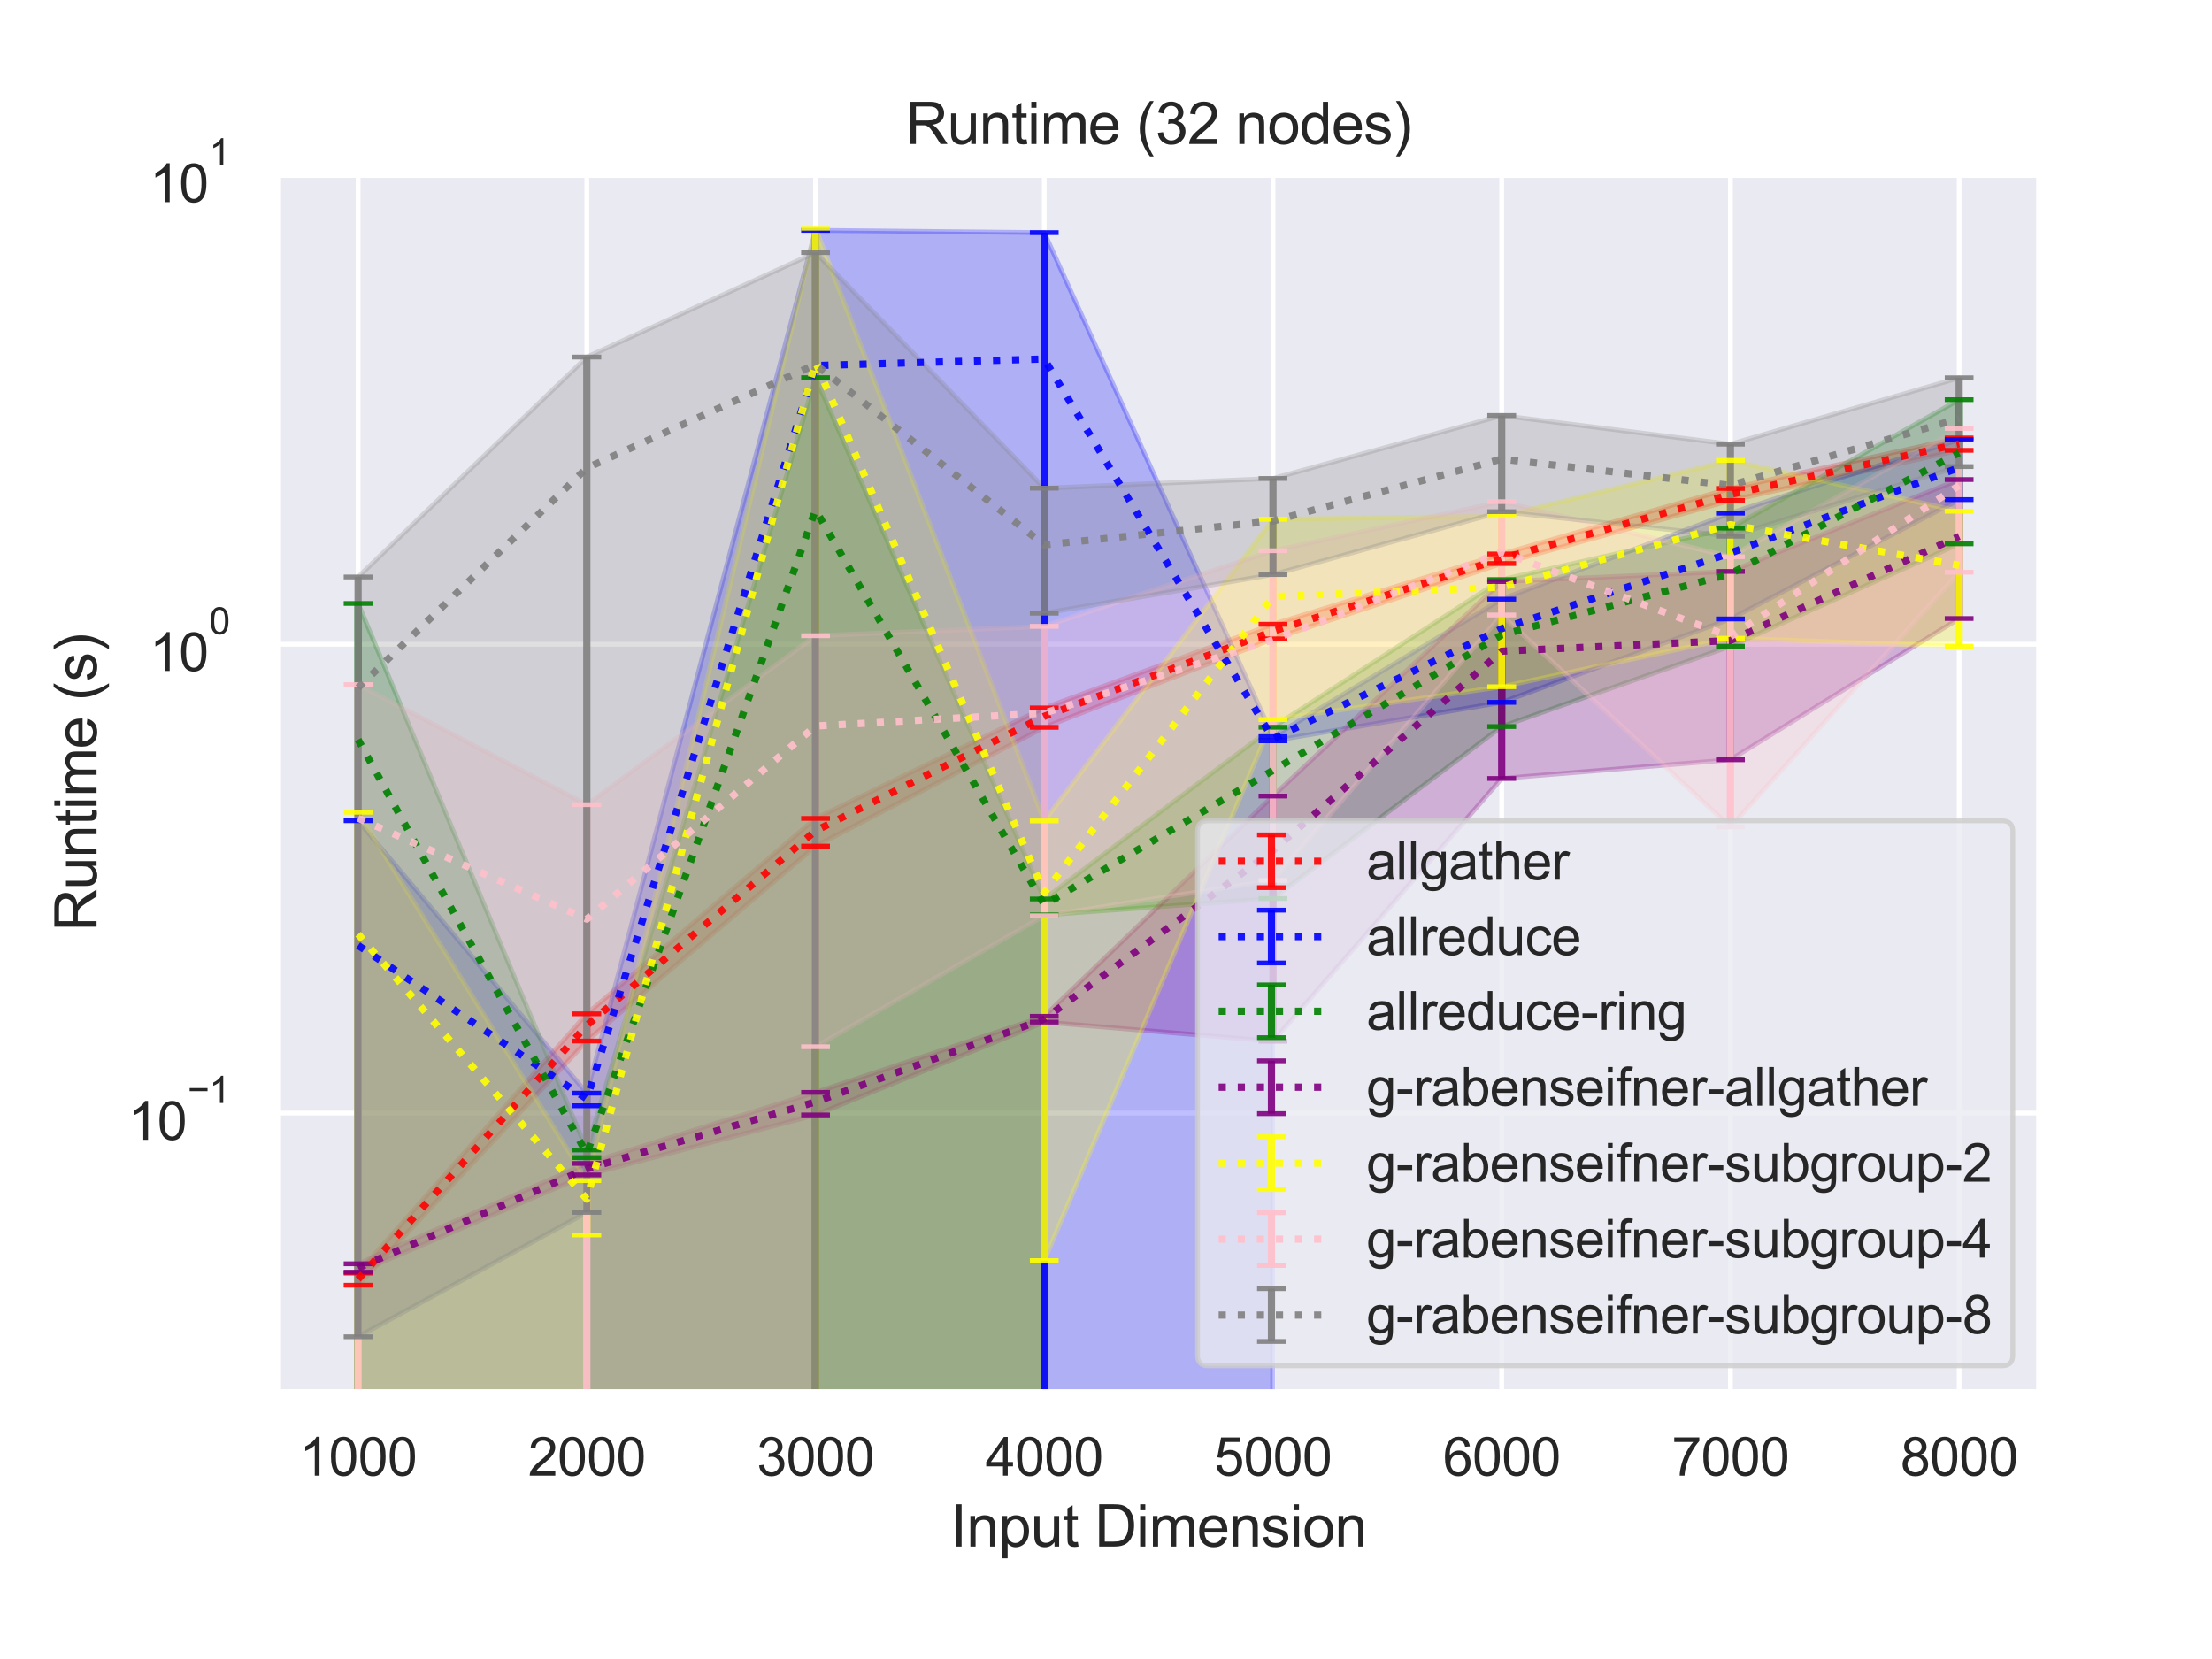 <?xml version="1.0" encoding="utf-8" standalone="no"?>
<!DOCTYPE svg PUBLIC "-//W3C//DTD SVG 1.1//EN"
  "http://www.w3.org/Graphics/SVG/1.1/DTD/svg11.dtd">
<svg height="345.6pt" version="1.1" viewBox="0 0 460.8 345.6" width="460.8pt" xmlns="http://www.w3.org/2000/svg" xmlns:xlink="http://www.w3.org/1999/xlink">
 <defs>
  <style type="text/css">*{stroke-linecap:butt;stroke-linejoin:round;}</style>
 </defs>
 <g id="figure_1">
  <g id="patch_1">
   <path d="M 0 345.6 
L 460.8 345.6 
L 460.8 0 
L 0 0 
z
" style="fill:#ffffff;"/>
  </g>
  <g id="axes_1">
   <g id="patch_2">
    <path d="M 57.92 290.02 
L 424.8 290.02 
L 424.8 36 
L 57.92 36 
z
" style="fill:#eaeaf2;"/>
   </g>
   <g id="matplotlib.axis_1">
    <g id="xtick_1">
     <g id="line2d_1">
      <path clip-path="url(#p7e535eb3bb)" d="M 74.596 290.02 
L 74.596 36 
" style="fill:none;stroke:#ffffff;stroke-linecap:round;"/>
     </g>
     <g id="text_1">
      <!-- 1000 -->
      <g style="fill:#262626;" transform="translate(62.362 307.394)scale(0.11 -0.11)">
       <defs>
        <path d="M 2384 0 
L 1822 0 
L 1822 3584 
Q 1619 3391 1289 3197 
Q 959 3003 697 2906 
L 697 3450 
Q 1169 3672 1522 3987 
Q 1875 4303 2022 4600 
L 2384 4600 
L 2384 0 
z
" id="ArialMT-31" transform="scale(0.016)"/>
        <path d="M 266 2259 
Q 266 3072 433 3567 
Q 600 4063 929 4331 
Q 1259 4600 1759 4600 
Q 2128 4600 2406 4451 
Q 2684 4303 2865 4023 
Q 3047 3744 3150 3342 
Q 3253 2941 3253 2259 
Q 3253 1453 3087 958 
Q 2922 463 2592 192 
Q 2263 -78 1759 -78 
Q 1097 -78 719 397 
Q 266 969 266 2259 
z
M 844 2259 
Q 844 1131 1108 757 
Q 1372 384 1759 384 
Q 2147 384 2411 759 
Q 2675 1134 2675 2259 
Q 2675 3391 2411 3762 
Q 2147 4134 1753 4134 
Q 1366 4134 1134 3806 
Q 844 3388 844 2259 
z
" id="ArialMT-30" transform="scale(0.016)"/>
       </defs>
       <use xlink:href="#ArialMT-31"/>
       <use x="55.615" xlink:href="#ArialMT-30"/>
       <use x="111.23" xlink:href="#ArialMT-30"/>
       <use x="166.846" xlink:href="#ArialMT-30"/>
      </g>
     </g>
    </g>
    <g id="xtick_2">
     <g id="line2d_2">
      <path clip-path="url(#p7e535eb3bb)" d="M 122.243 290.02 
L 122.243 36 
" style="fill:none;stroke:#ffffff;stroke-linecap:round;"/>
     </g>
     <g id="text_2">
      <!-- 2000 -->
      <g style="fill:#262626;" transform="translate(110.009 307.394)scale(0.11 -0.11)">
       <defs>
        <path d="M 3222 541 
L 3222 0 
L 194 0 
Q 188 203 259 391 
Q 375 700 629 1000 
Q 884 1300 1366 1694 
Q 2113 2306 2375 2664 
Q 2638 3022 2638 3341 
Q 2638 3675 2398 3904 
Q 2159 4134 1775 4134 
Q 1369 4134 1125 3890 
Q 881 3647 878 3216 
L 300 3275 
Q 359 3922 746 4261 
Q 1134 4600 1788 4600 
Q 2447 4600 2831 4234 
Q 3216 3869 3216 3328 
Q 3216 3053 3103 2787 
Q 2991 2522 2730 2228 
Q 2469 1934 1863 1422 
Q 1356 997 1212 845 
Q 1069 694 975 541 
L 3222 541 
z
" id="ArialMT-32" transform="scale(0.016)"/>
       </defs>
       <use xlink:href="#ArialMT-32"/>
       <use x="55.615" xlink:href="#ArialMT-30"/>
       <use x="111.23" xlink:href="#ArialMT-30"/>
       <use x="166.846" xlink:href="#ArialMT-30"/>
      </g>
     </g>
    </g>
    <g id="xtick_3">
     <g id="line2d_3">
      <path clip-path="url(#p7e535eb3bb)" d="M 169.89 290.02 
L 169.89 36 
" style="fill:none;stroke:#ffffff;stroke-linecap:round;"/>
     </g>
     <g id="text_3">
      <!-- 3000 -->
      <g style="fill:#262626;" transform="translate(157.656 307.394)scale(0.11 -0.11)">
       <defs>
        <path d="M 269 1209 
L 831 1284 
Q 928 806 1161 595 
Q 1394 384 1728 384 
Q 2125 384 2398 659 
Q 2672 934 2672 1341 
Q 2672 1728 2419 1979 
Q 2166 2231 1775 2231 
Q 1616 2231 1378 2169 
L 1441 2663 
Q 1497 2656 1531 2656 
Q 1891 2656 2178 2843 
Q 2466 3031 2466 3422 
Q 2466 3731 2256 3934 
Q 2047 4138 1716 4138 
Q 1388 4138 1169 3931 
Q 950 3725 888 3313 
L 325 3413 
Q 428 3978 793 4289 
Q 1159 4600 1703 4600 
Q 2078 4600 2393 4439 
Q 2709 4278 2876 4000 
Q 3044 3722 3044 3409 
Q 3044 3113 2884 2869 
Q 2725 2625 2413 2481 
Q 2819 2388 3044 2092 
Q 3269 1797 3269 1353 
Q 3269 753 2831 336 
Q 2394 -81 1725 -81 
Q 1122 -81 723 278 
Q 325 638 269 1209 
z
" id="ArialMT-33" transform="scale(0.016)"/>
       </defs>
       <use xlink:href="#ArialMT-33"/>
       <use x="55.615" xlink:href="#ArialMT-30"/>
       <use x="111.23" xlink:href="#ArialMT-30"/>
       <use x="166.846" xlink:href="#ArialMT-30"/>
      </g>
     </g>
    </g>
    <g id="xtick_4">
     <g id="line2d_4">
      <path clip-path="url(#p7e535eb3bb)" d="M 217.537 290.02 
L 217.537 36 
" style="fill:none;stroke:#ffffff;stroke-linecap:round;"/>
     </g>
     <g id="text_4">
      <!-- 4000 -->
      <g style="fill:#262626;" transform="translate(205.303 307.394)scale(0.11 -0.11)">
       <defs>
        <path d="M 2069 0 
L 2069 1097 
L 81 1097 
L 81 1613 
L 2172 4581 
L 2631 4581 
L 2631 1613 
L 3250 1613 
L 3250 1097 
L 2631 1097 
L 2631 0 
L 2069 0 
z
M 2069 1613 
L 2069 3678 
L 634 1613 
L 2069 1613 
z
" id="ArialMT-34" transform="scale(0.016)"/>
       </defs>
       <use xlink:href="#ArialMT-34"/>
       <use x="55.615" xlink:href="#ArialMT-30"/>
       <use x="111.23" xlink:href="#ArialMT-30"/>
       <use x="166.846" xlink:href="#ArialMT-30"/>
      </g>
     </g>
    </g>
    <g id="xtick_5">
     <g id="line2d_5">
      <path clip-path="url(#p7e535eb3bb)" d="M 265.183 290.02 
L 265.183 36 
" style="fill:none;stroke:#ffffff;stroke-linecap:round;"/>
     </g>
     <g id="text_5">
      <!-- 5000 -->
      <g style="fill:#262626;" transform="translate(252.949 307.394)scale(0.11 -0.11)">
       <defs>
        <path d="M 266 1200 
L 856 1250 
Q 922 819 1161 601 
Q 1400 384 1738 384 
Q 2144 384 2425 690 
Q 2706 997 2706 1503 
Q 2706 1984 2436 2262 
Q 2166 2541 1728 2541 
Q 1456 2541 1237 2417 
Q 1019 2294 894 2097 
L 366 2166 
L 809 4519 
L 3088 4519 
L 3088 3981 
L 1259 3981 
L 1013 2750 
Q 1425 3038 1878 3038 
Q 2478 3038 2890 2622 
Q 3303 2206 3303 1553 
Q 3303 931 2941 478 
Q 2500 -78 1738 -78 
Q 1113 -78 717 272 
Q 322 622 266 1200 
z
" id="ArialMT-35" transform="scale(0.016)"/>
       </defs>
       <use xlink:href="#ArialMT-35"/>
       <use x="55.615" xlink:href="#ArialMT-30"/>
       <use x="111.23" xlink:href="#ArialMT-30"/>
       <use x="166.846" xlink:href="#ArialMT-30"/>
      </g>
     </g>
    </g>
    <g id="xtick_6">
     <g id="line2d_6">
      <path clip-path="url(#p7e535eb3bb)" d="M 312.83 290.02 
L 312.83 36 
" style="fill:none;stroke:#ffffff;stroke-linecap:round;"/>
     </g>
     <g id="text_6">
      <!-- 6000 -->
      <g style="fill:#262626;" transform="translate(300.596 307.394)scale(0.11 -0.11)">
       <defs>
        <path d="M 3184 3459 
L 2625 3416 
Q 2550 3747 2413 3897 
Q 2184 4138 1850 4138 
Q 1581 4138 1378 3988 
Q 1113 3794 959 3422 
Q 806 3050 800 2363 
Q 1003 2672 1297 2822 
Q 1591 2972 1913 2972 
Q 2475 2972 2870 2558 
Q 3266 2144 3266 1488 
Q 3266 1056 3080 686 
Q 2894 316 2569 119 
Q 2244 -78 1831 -78 
Q 1128 -78 684 439 
Q 241 956 241 2144 
Q 241 3472 731 4075 
Q 1159 4600 1884 4600 
Q 2425 4600 2770 4297 
Q 3116 3994 3184 3459 
z
M 888 1484 
Q 888 1194 1011 928 
Q 1134 663 1356 523 
Q 1578 384 1822 384 
Q 2178 384 2434 671 
Q 2691 959 2691 1453 
Q 2691 1928 2437 2201 
Q 2184 2475 1800 2475 
Q 1419 2475 1153 2201 
Q 888 1928 888 1484 
z
" id="ArialMT-36" transform="scale(0.016)"/>
       </defs>
       <use xlink:href="#ArialMT-36"/>
       <use x="55.615" xlink:href="#ArialMT-30"/>
       <use x="111.23" xlink:href="#ArialMT-30"/>
       <use x="166.846" xlink:href="#ArialMT-30"/>
      </g>
     </g>
    </g>
    <g id="xtick_7">
     <g id="line2d_7">
      <path clip-path="url(#p7e535eb3bb)" d="M 360.477 290.02 
L 360.477 36 
" style="fill:none;stroke:#ffffff;stroke-linecap:round;"/>
     </g>
     <g id="text_7">
      <!-- 7000 -->
      <g style="fill:#262626;" transform="translate(348.243 307.394)scale(0.11 -0.11)">
       <defs>
        <path d="M 303 3981 
L 303 4522 
L 3269 4522 
L 3269 4084 
Q 2831 3619 2401 2847 
Q 1972 2075 1738 1259 
Q 1569 684 1522 0 
L 944 0 
Q 953 541 1156 1306 
Q 1359 2072 1739 2783 
Q 2119 3494 2547 3981 
L 303 3981 
z
" id="ArialMT-37" transform="scale(0.016)"/>
       </defs>
       <use xlink:href="#ArialMT-37"/>
       <use x="55.615" xlink:href="#ArialMT-30"/>
       <use x="111.23" xlink:href="#ArialMT-30"/>
       <use x="166.846" xlink:href="#ArialMT-30"/>
      </g>
     </g>
    </g>
    <g id="xtick_8">
     <g id="line2d_8">
      <path clip-path="url(#p7e535eb3bb)" d="M 408.124 290.02 
L 408.124 36 
" style="fill:none;stroke:#ffffff;stroke-linecap:round;"/>
     </g>
     <g id="text_8">
      <!-- 8000 -->
      <g style="fill:#262626;" transform="translate(395.89 307.394)scale(0.11 -0.11)">
       <defs>
        <path d="M 1131 2484 
Q 781 2613 612 2850 
Q 444 3088 444 3419 
Q 444 3919 803 4259 
Q 1163 4600 1759 4600 
Q 2359 4600 2725 4251 
Q 3091 3903 3091 3403 
Q 3091 3084 2923 2848 
Q 2756 2613 2416 2484 
Q 2838 2347 3058 2040 
Q 3278 1734 3278 1309 
Q 3278 722 2862 322 
Q 2447 -78 1769 -78 
Q 1091 -78 675 323 
Q 259 725 259 1325 
Q 259 1772 486 2073 
Q 713 2375 1131 2484 
z
M 1019 3438 
Q 1019 3113 1228 2906 
Q 1438 2700 1772 2700 
Q 2097 2700 2305 2904 
Q 2513 3109 2513 3406 
Q 2513 3716 2298 3927 
Q 2084 4138 1766 4138 
Q 1444 4138 1231 3931 
Q 1019 3725 1019 3438 
z
M 838 1322 
Q 838 1081 952 856 
Q 1066 631 1291 507 
Q 1516 384 1775 384 
Q 2178 384 2440 643 
Q 2703 903 2703 1303 
Q 2703 1709 2433 1975 
Q 2163 2241 1756 2241 
Q 1359 2241 1098 1978 
Q 838 1716 838 1322 
z
" id="ArialMT-38" transform="scale(0.016)"/>
       </defs>
       <use xlink:href="#ArialMT-38"/>
       <use x="55.615" xlink:href="#ArialMT-30"/>
       <use x="111.23" xlink:href="#ArialMT-30"/>
       <use x="166.846" xlink:href="#ArialMT-30"/>
      </g>
     </g>
    </g>
    <g id="text_9">
     <!-- Input Dimension -->
     <g style="fill:#262626;" transform="translate(198.006 322.169)scale(0.12 -0.12)">
      <defs>
       <path d="M 597 0 
L 597 4581 
L 1203 4581 
L 1203 0 
L 597 0 
z
" id="ArialMT-49" transform="scale(0.016)"/>
       <path d="M 422 0 
L 422 3319 
L 928 3319 
L 928 2847 
Q 1294 3394 1984 3394 
Q 2284 3394 2536 3286 
Q 2788 3178 2913 3003 
Q 3038 2828 3088 2588 
Q 3119 2431 3119 2041 
L 3119 0 
L 2556 0 
L 2556 2019 
Q 2556 2363 2490 2533 
Q 2425 2703 2258 2804 
Q 2091 2906 1866 2906 
Q 1506 2906 1245 2678 
Q 984 2450 984 1813 
L 984 0 
L 422 0 
z
" id="ArialMT-6e" transform="scale(0.016)"/>
       <path d="M 422 -1272 
L 422 3319 
L 934 3319 
L 934 2888 
Q 1116 3141 1344 3267 
Q 1572 3394 1897 3394 
Q 2322 3394 2647 3175 
Q 2972 2956 3137 2557 
Q 3303 2159 3303 1684 
Q 3303 1175 3120 767 
Q 2938 359 2589 142 
Q 2241 -75 1856 -75 
Q 1575 -75 1351 44 
Q 1128 163 984 344 
L 984 -1272 
L 422 -1272 
z
M 931 1641 
Q 931 1000 1190 694 
Q 1450 388 1819 388 
Q 2194 388 2461 705 
Q 2728 1022 2728 1688 
Q 2728 2322 2467 2637 
Q 2206 2953 1844 2953 
Q 1484 2953 1207 2617 
Q 931 2281 931 1641 
z
" id="ArialMT-70" transform="scale(0.016)"/>
       <path d="M 2597 0 
L 2597 488 
Q 2209 -75 1544 -75 
Q 1250 -75 995 37 
Q 741 150 617 320 
Q 494 491 444 738 
Q 409 903 409 1263 
L 409 3319 
L 972 3319 
L 972 1478 
Q 972 1038 1006 884 
Q 1059 663 1231 536 
Q 1403 409 1656 409 
Q 1909 409 2131 539 
Q 2353 669 2445 892 
Q 2538 1116 2538 1541 
L 2538 3319 
L 3100 3319 
L 3100 0 
L 2597 0 
z
" id="ArialMT-75" transform="scale(0.016)"/>
       <path d="M 1650 503 
L 1731 6 
Q 1494 -44 1306 -44 
Q 1000 -44 831 53 
Q 663 150 594 308 
Q 525 466 525 972 
L 525 2881 
L 113 2881 
L 113 3319 
L 525 3319 
L 525 4141 
L 1084 4478 
L 1084 3319 
L 1650 3319 
L 1650 2881 
L 1084 2881 
L 1084 941 
Q 1084 700 1114 631 
Q 1144 563 1211 522 
Q 1278 481 1403 481 
Q 1497 481 1650 503 
z
" id="ArialMT-74" transform="scale(0.016)"/>
       <path id="ArialMT-20" transform="scale(0.016)"/>
       <path d="M 494 0 
L 494 4581 
L 2072 4581 
Q 2606 4581 2888 4516 
Q 3281 4425 3559 4188 
Q 3922 3881 4101 3404 
Q 4281 2928 4281 2316 
Q 4281 1794 4159 1391 
Q 4038 988 3847 723 
Q 3656 459 3429 307 
Q 3203 156 2883 78 
Q 2563 0 2147 0 
L 494 0 
z
M 1100 541 
L 2078 541 
Q 2531 541 2789 625 
Q 3047 709 3200 863 
Q 3416 1078 3536 1442 
Q 3656 1806 3656 2325 
Q 3656 3044 3420 3430 
Q 3184 3816 2847 3947 
Q 2603 4041 2063 4041 
L 1100 4041 
L 1100 541 
z
" id="ArialMT-44" transform="scale(0.016)"/>
       <path d="M 425 3934 
L 425 4581 
L 988 4581 
L 988 3934 
L 425 3934 
z
M 425 0 
L 425 3319 
L 988 3319 
L 988 0 
L 425 0 
z
" id="ArialMT-69" transform="scale(0.016)"/>
       <path d="M 422 0 
L 422 3319 
L 925 3319 
L 925 2853 
Q 1081 3097 1340 3245 
Q 1600 3394 1931 3394 
Q 2300 3394 2536 3241 
Q 2772 3088 2869 2813 
Q 3263 3394 3894 3394 
Q 4388 3394 4653 3120 
Q 4919 2847 4919 2278 
L 4919 0 
L 4359 0 
L 4359 2091 
Q 4359 2428 4304 2576 
Q 4250 2725 4106 2815 
Q 3963 2906 3769 2906 
Q 3419 2906 3187 2673 
Q 2956 2441 2956 1928 
L 2956 0 
L 2394 0 
L 2394 2156 
Q 2394 2531 2256 2718 
Q 2119 2906 1806 2906 
Q 1569 2906 1367 2781 
Q 1166 2656 1075 2415 
Q 984 2175 984 1722 
L 984 0 
L 422 0 
z
" id="ArialMT-6d" transform="scale(0.016)"/>
       <path d="M 2694 1069 
L 3275 997 
Q 3138 488 2766 206 
Q 2394 -75 1816 -75 
Q 1088 -75 661 373 
Q 234 822 234 1631 
Q 234 2469 665 2931 
Q 1097 3394 1784 3394 
Q 2450 3394 2872 2941 
Q 3294 2488 3294 1666 
Q 3294 1616 3291 1516 
L 816 1516 
Q 847 969 1125 678 
Q 1403 388 1819 388 
Q 2128 388 2347 550 
Q 2566 713 2694 1069 
z
M 847 1978 
L 2700 1978 
Q 2663 2397 2488 2606 
Q 2219 2931 1791 2931 
Q 1403 2931 1139 2672 
Q 875 2413 847 1978 
z
" id="ArialMT-65" transform="scale(0.016)"/>
       <path d="M 197 991 
L 753 1078 
Q 800 744 1014 566 
Q 1228 388 1613 388 
Q 2000 388 2187 545 
Q 2375 703 2375 916 
Q 2375 1106 2209 1216 
Q 2094 1291 1634 1406 
Q 1016 1563 777 1677 
Q 538 1791 414 1992 
Q 291 2194 291 2438 
Q 291 2659 392 2848 
Q 494 3038 669 3163 
Q 800 3259 1026 3326 
Q 1253 3394 1513 3394 
Q 1903 3394 2198 3281 
Q 2494 3169 2634 2976 
Q 2775 2784 2828 2463 
L 2278 2388 
Q 2241 2644 2061 2787 
Q 1881 2931 1553 2931 
Q 1166 2931 1000 2803 
Q 834 2675 834 2503 
Q 834 2394 903 2306 
Q 972 2216 1119 2156 
Q 1203 2125 1616 2013 
Q 2213 1853 2448 1751 
Q 2684 1650 2818 1456 
Q 2953 1263 2953 975 
Q 2953 694 2789 445 
Q 2625 197 2315 61 
Q 2006 -75 1616 -75 
Q 969 -75 630 194 
Q 291 463 197 991 
z
" id="ArialMT-73" transform="scale(0.016)"/>
       <path d="M 213 1659 
Q 213 2581 725 3025 
Q 1153 3394 1769 3394 
Q 2453 3394 2887 2945 
Q 3322 2497 3322 1706 
Q 3322 1066 3130 698 
Q 2938 331 2570 128 
Q 2203 -75 1769 -75 
Q 1072 -75 642 372 
Q 213 819 213 1659 
z
M 791 1659 
Q 791 1022 1069 705 
Q 1347 388 1769 388 
Q 2188 388 2466 706 
Q 2744 1025 2744 1678 
Q 2744 2294 2464 2611 
Q 2184 2928 1769 2928 
Q 1347 2928 1069 2612 
Q 791 2297 791 1659 
z
" id="ArialMT-6f" transform="scale(0.016)"/>
      </defs>
      <use xlink:href="#ArialMT-49"/>
      <use x="27.783" xlink:href="#ArialMT-6e"/>
      <use x="83.398" xlink:href="#ArialMT-70"/>
      <use x="139.014" xlink:href="#ArialMT-75"/>
      <use x="194.629" xlink:href="#ArialMT-74"/>
      <use x="222.412" xlink:href="#ArialMT-20"/>
      <use x="250.195" xlink:href="#ArialMT-44"/>
      <use x="322.412" xlink:href="#ArialMT-69"/>
      <use x="344.629" xlink:href="#ArialMT-6d"/>
      <use x="427.93" xlink:href="#ArialMT-65"/>
      <use x="483.545" xlink:href="#ArialMT-6e"/>
      <use x="539.16" xlink:href="#ArialMT-73"/>
      <use x="589.16" xlink:href="#ArialMT-69"/>
      <use x="611.377" xlink:href="#ArialMT-6f"/>
      <use x="666.992" xlink:href="#ArialMT-6e"/>
     </g>
    </g>
   </g>
   <g id="matplotlib.axis_2">
    <g id="ytick_1">
     <g id="line2d_9">
      <path clip-path="url(#p7e535eb3bb)" d="M 57.92 231.875 
L 424.8 231.875 
" style="fill:none;stroke:#ffffff;stroke-linecap:round;"/>
     </g>
     <g id="text_10">
      <!-- $\mathdefault{10^{-1}}$ -->
      <g style="fill:#262626;" transform="translate(26.64 237.547)scale(0.11 -0.11)">
       <defs>
        <path d="M 3381 1997 
L 356 1997 
L 356 2522 
L 3381 2522 
L 3381 1997 
z
" id="ArialMT-2212" transform="scale(0.016)"/>
       </defs>
       <use transform="translate(0 0.994)" xlink:href="#ArialMT-31"/>
       <use transform="translate(55.615 0.994)" xlink:href="#ArialMT-30"/>
       <use transform="translate(112.973 70.688)scale(0.7)" xlink:href="#ArialMT-2212"/>
       <use transform="translate(153.852 70.688)scale(0.7)" xlink:href="#ArialMT-31"/>
      </g>
     </g>
    </g>
    <g id="ytick_2">
     <g id="line2d_10">
      <path clip-path="url(#p7e535eb3bb)" d="M 57.92 134.21 
L 424.8 134.21 
" style="fill:none;stroke:#ffffff;stroke-linecap:round;"/>
     </g>
     <g id="text_11">
      <!-- $\mathdefault{10^{0}}$ -->
      <g style="fill:#262626;" transform="translate(31.15 139.882)scale(0.11 -0.11)">
       <use transform="translate(0 0.994)" xlink:href="#ArialMT-31"/>
       <use transform="translate(55.615 0.994)" xlink:href="#ArialMT-30"/>
       <use transform="translate(112.973 70.688)scale(0.7)" xlink:href="#ArialMT-30"/>
      </g>
     </g>
    </g>
    <g id="ytick_3">
     <g id="line2d_11">
      <path clip-path="url(#p7e535eb3bb)" d="M 57.92 36.545 
L 424.8 36.545 
" style="fill:none;stroke:#ffffff;stroke-linecap:round;"/>
     </g>
     <g id="text_12">
      <!-- $\mathdefault{10^{1}}$ -->
      <g style="fill:#262626;" transform="translate(31.15 42.217)scale(0.11 -0.11)">
       <use transform="translate(0 0.994)" xlink:href="#ArialMT-31"/>
       <use transform="translate(55.615 0.994)" xlink:href="#ArialMT-30"/>
       <use transform="translate(112.973 70.688)scale(0.7)" xlink:href="#ArialMT-31"/>
      </g>
     </g>
    </g>
    <g id="ytick_4"/>
    <g id="ytick_5"/>
    <g id="ytick_6"/>
    <g id="ytick_7"/>
    <g id="ytick_8"/>
    <g id="ytick_9"/>
    <g id="ytick_10"/>
    <g id="ytick_11"/>
    <g id="ytick_12"/>
    <g id="ytick_13"/>
    <g id="ytick_14"/>
    <g id="ytick_15"/>
    <g id="ytick_16"/>
    <g id="ytick_17"/>
    <g id="ytick_18"/>
    <g id="ytick_19"/>
    <g id="ytick_20"/>
    <g id="ytick_21"/>
    <g id="ytick_22"/>
    <g id="ytick_23"/>
    <g id="ytick_24"/>
    <g id="ytick_25"/>
    <g id="ytick_26"/>
    <g id="text_13">
     <!-- Runtime (s) -->
     <g style="fill:#262626;" transform="translate(20.114 194.013)rotate(-90)scale(0.12 -0.12)">
      <defs>
       <path d="M 503 0 
L 503 4581 
L 2534 4581 
Q 3147 4581 3465 4457 
Q 3784 4334 3975 4021 
Q 4166 3709 4166 3331 
Q 4166 2844 3850 2509 
Q 3534 2175 2875 2084 
Q 3116 1969 3241 1856 
Q 3506 1613 3744 1247 
L 4541 0 
L 3778 0 
L 3172 953 
Q 2906 1366 2734 1584 
Q 2563 1803 2427 1890 
Q 2291 1978 2150 2013 
Q 2047 2034 1813 2034 
L 1109 2034 
L 1109 0 
L 503 0 
z
M 1109 2559 
L 2413 2559 
Q 2828 2559 3062 2645 
Q 3297 2731 3419 2920 
Q 3541 3109 3541 3331 
Q 3541 3656 3305 3865 
Q 3069 4075 2559 4075 
L 1109 4075 
L 1109 2559 
z
" id="ArialMT-52" transform="scale(0.016)"/>
       <path d="M 1497 -1347 
Q 1031 -759 709 28 
Q 388 816 388 1659 
Q 388 2403 628 3084 
Q 909 3875 1497 4659 
L 1900 4659 
Q 1522 4009 1400 3731 
Q 1209 3300 1100 2831 
Q 966 2247 966 1656 
Q 966 153 1900 -1347 
L 1497 -1347 
z
" id="ArialMT-28" transform="scale(0.016)"/>
       <path d="M 791 -1347 
L 388 -1347 
Q 1322 153 1322 1656 
Q 1322 2244 1188 2822 
Q 1081 3291 891 3722 
Q 769 4003 388 4659 
L 791 4659 
Q 1378 3875 1659 3084 
Q 1900 2403 1900 1659 
Q 1900 816 1576 28 
Q 1253 -759 791 -1347 
z
" id="ArialMT-29" transform="scale(0.016)"/>
      </defs>
      <use xlink:href="#ArialMT-52"/>
      <use x="72.217" xlink:href="#ArialMT-75"/>
      <use x="127.832" xlink:href="#ArialMT-6e"/>
      <use x="183.447" xlink:href="#ArialMT-74"/>
      <use x="211.23" xlink:href="#ArialMT-69"/>
      <use x="233.447" xlink:href="#ArialMT-6d"/>
      <use x="316.748" xlink:href="#ArialMT-65"/>
      <use x="372.363" xlink:href="#ArialMT-20"/>
      <use x="400.146" xlink:href="#ArialMT-28"/>
      <use x="433.447" xlink:href="#ArialMT-73"/>
      <use x="483.447" xlink:href="#ArialMT-29"/>
     </g>
    </g>
   </g>
   <g id="PolyCollection_1">
    <defs>
     <path d="M 74.596 -80.39 
L 74.596 -77.861 
L 122.243 -128.732 
L 169.89 -169.327 
L 217.537 -194.084 
L 265.183 -212.516 
L 312.83 -228.204 
L 360.477 -241.331 
L 408.124 -251.789 
L 408.124 -254.362 
L 408.124 -254.362 
L 360.477 -243.844 
L 312.83 -230.198 
L 265.183 -215.555 
L 217.537 -198.129 
L 169.89 -175.112 
L 122.243 -134.399 
L 74.596 -80.39 
z
" id="m7406961b20" style="stroke:#ff0000;stroke-opacity:0.25;"/>
    </defs>
    <g clip-path="url(#p7e535eb3bb)">
     <use style="fill:#ff0000;fill-opacity:0.25;stroke:#ff0000;stroke-opacity:0.25;" x="0" xlink:href="#m7406961b20" y="345.6"/>
    </g>
   </g>
   <g id="PolyCollection_2">
    <path clip-path="url(#p7e535eb3bb)" d="M 74.596 170.971 
L 74.596 97799.207 
L 122.243 230.35 
L 169.89 97799.207 
L 217.537 97799.207 
L 265.183 154.326 
L 312.83 146.315 
L 360.477 128.936 
L 408.124 104.079 
L 408.124 91.595 
L 408.124 91.595 
L 360.477 106.898 
L 312.83 124.823 
L 265.183 153.465 
L 217.537 48.464 
L 169.89 47.986 
L 122.243 227.729 
L 74.596 170.971 
z
" style="fill:#0000ff;fill-opacity:0.25;stroke:#0000ff;stroke-opacity:0.25;"/>
   </g>
   <g id="PolyCollection_3">
    <path clip-path="url(#p7e535eb3bb)" d="M 74.596 125.71 
L 74.596 97799.207 
L 122.243 241.154 
L 169.89 97799.207 
L 217.537 190.596 
L 265.183 187.178 
L 312.83 151.354 
L 360.477 134.627 
L 408.124 113.286 
L 408.124 83.257 
L 408.124 83.257 
L 360.477 110.018 
L 312.83 120.735 
L 265.183 151.489 
L 217.537 187.275 
L 169.89 78.675 
L 122.243 239.562 
L 74.596 125.71 
z
" style="fill:#008000;fill-opacity:0.25;stroke:#008000;stroke-opacity:0.25;"/>
   </g>
   <g id="PolyCollection_4">
    <defs>
     <path d="M 74.596 -82.329 
L 74.596 -80.589 
L 122.243 -100.844 
L 169.89 -113.341 
L 217.537 -132.686 
L 265.183 -128.69 
L 312.83 -183.433 
L 360.477 -187.332 
L 408.124 -216.757 
L 408.124 -245.697 
L 408.124 -245.697 
L 360.477 -226.563 
L 312.83 -224.453 
L 265.183 -179.769 
L 217.537 -133.885 
L 169.89 -118.03 
L 122.243 -103.239 
L 74.596 -82.329 
z
" id="medfb8d3b4a" style="stroke:#800080;stroke-opacity:0.25;"/>
    </defs>
    <g clip-path="url(#p7e535eb3bb)">
     <use style="fill:#800080;fill-opacity:0.25;stroke:#800080;stroke-opacity:0.25;" x="0" xlink:href="#medfb8d3b4a" y="345.6"/>
    </g>
   </g>
   <g id="PolyCollection_5">
    <path clip-path="url(#p7e535eb3bb)" d="M 74.596 169.216 
L 74.596 97799.207 
L 122.243 257.268 
L 169.89 97799.207 
L 217.537 262.606 
L 265.183 149.9 
L 312.83 143.059 
L 360.477 132.947 
L 408.124 134.623 
L 408.124 106.51 
L 408.124 106.51 
L 360.477 95.91 
L 312.83 107.496 
L 265.183 108.173 
L 217.537 171.016 
L 169.89 47.546 
L 122.243 245.948 
L 74.596 169.216 
z
" style="fill:#ffff00;fill-opacity:0.25;stroke:#ffff00;stroke-opacity:0.25;"/>
   </g>
   <g id="PolyCollection_6">
    <path clip-path="url(#p7e535eb3bb)" d="M 74.596 142.619 
L 74.596 97799.207 
L 122.243 97799.207 
L 169.89 218.06 
L 217.537 190.762 
L 265.183 183.405 
L 312.83 128.114 
L 360.477 172.26 
L 408.124 119.211 
L 408.124 89.248 
L 408.124 89.248 
L 360.477 115.982 
L 312.83 104.504 
L 265.183 114.727 
L 217.537 130.474 
L 169.89 132.426 
L 122.243 167.628 
L 74.596 142.619 
z
" style="fill:#ffc0cb;fill-opacity:0.25;stroke:#ffc0cb;stroke-opacity:0.25;"/>
   </g>
   <g id="PolyCollection_7">
    <path clip-path="url(#p7e535eb3bb)" d="M 74.596 120.195 
L 74.596 278.474 
L 122.243 252.564 
L 169.89 97799.207 
L 217.537 127.743 
L 265.183 119.692 
L 312.83 106.589 
L 360.477 111.697 
L 408.124 97.199 
L 408.124 78.703 
L 408.124 78.703 
L 360.477 92.532 
L 312.83 86.555 
L 265.183 99.672 
L 217.537 101.697 
L 169.89 52.608 
L 122.243 74.38 
L 74.596 120.195 
z
" style="fill:#808080;fill-opacity:0.25;stroke:#808080;stroke-opacity:0.25;"/>
   </g>
   <g id="LineCollection_1">
    <path clip-path="url(#p7e535eb3bb)" d="M 74.596 267.739 
L 74.596 265.21 
" style="fill:none;stroke:#ff0000;stroke-opacity:0.9;stroke-width:1.5;"/>
    <path clip-path="url(#p7e535eb3bb)" d="M 122.243 216.868 
L 122.243 211.201 
" style="fill:none;stroke:#ff0000;stroke-opacity:0.9;stroke-width:1.5;"/>
    <path clip-path="url(#p7e535eb3bb)" d="M 169.89 176.273 
L 169.89 170.488 
" style="fill:none;stroke:#ff0000;stroke-opacity:0.9;stroke-width:1.5;"/>
    <path clip-path="url(#p7e535eb3bb)" d="M 217.537 151.516 
L 217.537 147.471 
" style="fill:none;stroke:#ff0000;stroke-opacity:0.9;stroke-width:1.5;"/>
    <path clip-path="url(#p7e535eb3bb)" d="M 265.183 133.084 
L 265.183 130.045 
" style="fill:none;stroke:#ff0000;stroke-opacity:0.9;stroke-width:1.5;"/>
    <path clip-path="url(#p7e535eb3bb)" d="M 312.83 117.396 
L 312.83 115.402 
" style="fill:none;stroke:#ff0000;stroke-opacity:0.9;stroke-width:1.5;"/>
    <path clip-path="url(#p7e535eb3bb)" d="M 360.477 104.269 
L 360.477 101.756 
" style="fill:none;stroke:#ff0000;stroke-opacity:0.9;stroke-width:1.5;"/>
    <path clip-path="url(#p7e535eb3bb)" d="M 408.124 93.811 
L 408.124 91.238 
" style="fill:none;stroke:#ff0000;stroke-opacity:0.9;stroke-width:1.5;"/>
   </g>
   <g id="LineCollection_2">
    <path clip-path="url(#p7e535eb3bb)" d="M 74.596 346.6 
L 74.596 170.971 
" style="fill:none;stroke:#0000ff;stroke-opacity:0.9;stroke-width:1.5;"/>
    <path clip-path="url(#p7e535eb3bb)" d="M 122.243 230.35 
L 122.243 227.729 
" style="fill:none;stroke:#0000ff;stroke-opacity:0.9;stroke-width:1.5;"/>
    <path clip-path="url(#p7e535eb3bb)" d="M 169.89 346.6 
L 169.89 47.986 
" style="fill:none;stroke:#0000ff;stroke-opacity:0.9;stroke-width:1.5;"/>
    <path clip-path="url(#p7e535eb3bb)" d="M 217.537 346.6 
L 217.537 48.464 
" style="fill:none;stroke:#0000ff;stroke-opacity:0.9;stroke-width:1.5;"/>
    <path clip-path="url(#p7e535eb3bb)" d="M 265.183 154.326 
L 265.183 153.465 
" style="fill:none;stroke:#0000ff;stroke-opacity:0.9;stroke-width:1.5;"/>
    <path clip-path="url(#p7e535eb3bb)" d="M 312.83 146.315 
L 312.83 124.823 
" style="fill:none;stroke:#0000ff;stroke-opacity:0.9;stroke-width:1.5;"/>
    <path clip-path="url(#p7e535eb3bb)" d="M 360.477 128.936 
L 360.477 106.898 
" style="fill:none;stroke:#0000ff;stroke-opacity:0.9;stroke-width:1.5;"/>
    <path clip-path="url(#p7e535eb3bb)" d="M 408.124 104.079 
L 408.124 91.595 
" style="fill:none;stroke:#0000ff;stroke-opacity:0.9;stroke-width:1.5;"/>
   </g>
   <g id="LineCollection_3">
    <path clip-path="url(#p7e535eb3bb)" d="M 74.596 346.6 
L 74.596 125.71 
" style="fill:none;stroke:#008000;stroke-opacity:0.9;stroke-width:1.5;"/>
    <path clip-path="url(#p7e535eb3bb)" d="M 122.243 241.154 
L 122.243 239.562 
" style="fill:none;stroke:#008000;stroke-opacity:0.9;stroke-width:1.5;"/>
    <path clip-path="url(#p7e535eb3bb)" d="M 169.89 346.6 
L 169.89 78.675 
" style="fill:none;stroke:#008000;stroke-opacity:0.9;stroke-width:1.5;"/>
    <path clip-path="url(#p7e535eb3bb)" d="M 217.537 190.596 
L 217.537 187.275 
" style="fill:none;stroke:#008000;stroke-opacity:0.9;stroke-width:1.5;"/>
    <path clip-path="url(#p7e535eb3bb)" d="M 265.183 187.178 
L 265.183 151.489 
" style="fill:none;stroke:#008000;stroke-opacity:0.9;stroke-width:1.5;"/>
    <path clip-path="url(#p7e535eb3bb)" d="M 312.83 151.354 
L 312.83 120.735 
" style="fill:none;stroke:#008000;stroke-opacity:0.9;stroke-width:1.5;"/>
    <path clip-path="url(#p7e535eb3bb)" d="M 360.477 134.627 
L 360.477 110.018 
" style="fill:none;stroke:#008000;stroke-opacity:0.9;stroke-width:1.5;"/>
    <path clip-path="url(#p7e535eb3bb)" d="M 408.124 113.286 
L 408.124 83.257 
" style="fill:none;stroke:#008000;stroke-opacity:0.9;stroke-width:1.5;"/>
   </g>
   <g id="LineCollection_4">
    <path clip-path="url(#p7e535eb3bb)" d="M 74.596 265.011 
L 74.596 263.271 
" style="fill:none;stroke:#800080;stroke-opacity:0.9;stroke-width:1.5;"/>
    <path clip-path="url(#p7e535eb3bb)" d="M 122.243 244.756 
L 122.243 242.361 
" style="fill:none;stroke:#800080;stroke-opacity:0.9;stroke-width:1.5;"/>
    <path clip-path="url(#p7e535eb3bb)" d="M 169.89 232.259 
L 169.89 227.57 
" style="fill:none;stroke:#800080;stroke-opacity:0.9;stroke-width:1.5;"/>
    <path clip-path="url(#p7e535eb3bb)" d="M 217.537 212.914 
L 217.537 211.715 
" style="fill:none;stroke:#800080;stroke-opacity:0.9;stroke-width:1.5;"/>
    <path clip-path="url(#p7e535eb3bb)" d="M 265.183 216.91 
L 265.183 165.831 
" style="fill:none;stroke:#800080;stroke-opacity:0.9;stroke-width:1.5;"/>
    <path clip-path="url(#p7e535eb3bb)" d="M 312.83 162.167 
L 312.83 121.147 
" style="fill:none;stroke:#800080;stroke-opacity:0.9;stroke-width:1.5;"/>
    <path clip-path="url(#p7e535eb3bb)" d="M 360.477 158.268 
L 360.477 119.037 
" style="fill:none;stroke:#800080;stroke-opacity:0.9;stroke-width:1.5;"/>
    <path clip-path="url(#p7e535eb3bb)" d="M 408.124 128.843 
L 408.124 99.903 
" style="fill:none;stroke:#800080;stroke-opacity:0.9;stroke-width:1.5;"/>
   </g>
   <g id="LineCollection_5">
    <path clip-path="url(#p7e535eb3bb)" d="M 74.596 346.6 
L 74.596 169.216 
" style="fill:none;stroke:#ffff00;stroke-opacity:0.9;stroke-width:1.5;"/>
    <path clip-path="url(#p7e535eb3bb)" d="M 122.243 257.268 
L 122.243 245.948 
" style="fill:none;stroke:#ffff00;stroke-opacity:0.9;stroke-width:1.5;"/>
    <path clip-path="url(#p7e535eb3bb)" d="M 169.89 346.6 
L 169.89 47.546 
" style="fill:none;stroke:#ffff00;stroke-opacity:0.9;stroke-width:1.5;"/>
    <path clip-path="url(#p7e535eb3bb)" d="M 217.537 262.606 
L 217.537 171.016 
" style="fill:none;stroke:#ffff00;stroke-opacity:0.9;stroke-width:1.5;"/>
    <path clip-path="url(#p7e535eb3bb)" d="M 265.183 149.9 
L 265.183 108.173 
" style="fill:none;stroke:#ffff00;stroke-opacity:0.9;stroke-width:1.5;"/>
    <path clip-path="url(#p7e535eb3bb)" d="M 312.83 143.059 
L 312.83 107.496 
" style="fill:none;stroke:#ffff00;stroke-opacity:0.9;stroke-width:1.5;"/>
    <path clip-path="url(#p7e535eb3bb)" d="M 360.477 132.947 
L 360.477 95.91 
" style="fill:none;stroke:#ffff00;stroke-opacity:0.9;stroke-width:1.5;"/>
    <path clip-path="url(#p7e535eb3bb)" d="M 408.124 134.623 
L 408.124 106.51 
" style="fill:none;stroke:#ffff00;stroke-opacity:0.9;stroke-width:1.5;"/>
   </g>
   <g id="LineCollection_6">
    <path clip-path="url(#p7e535eb3bb)" d="M 74.596 346.6 
L 74.596 142.619 
" style="fill:none;stroke:#ffc0cb;stroke-opacity:0.9;stroke-width:1.5;"/>
    <path clip-path="url(#p7e535eb3bb)" d="M 122.243 346.6 
L 122.243 167.628 
" style="fill:none;stroke:#ffc0cb;stroke-opacity:0.9;stroke-width:1.5;"/>
    <path clip-path="url(#p7e535eb3bb)" d="M 169.89 218.06 
L 169.89 132.426 
" style="fill:none;stroke:#ffc0cb;stroke-opacity:0.9;stroke-width:1.5;"/>
    <path clip-path="url(#p7e535eb3bb)" d="M 217.537 190.762 
L 217.537 130.474 
" style="fill:none;stroke:#ffc0cb;stroke-opacity:0.9;stroke-width:1.5;"/>
    <path clip-path="url(#p7e535eb3bb)" d="M 265.183 183.405 
L 265.183 114.727 
" style="fill:none;stroke:#ffc0cb;stroke-opacity:0.9;stroke-width:1.5;"/>
    <path clip-path="url(#p7e535eb3bb)" d="M 312.83 128.114 
L 312.83 104.504 
" style="fill:none;stroke:#ffc0cb;stroke-opacity:0.9;stroke-width:1.5;"/>
    <path clip-path="url(#p7e535eb3bb)" d="M 360.477 172.26 
L 360.477 115.982 
" style="fill:none;stroke:#ffc0cb;stroke-opacity:0.9;stroke-width:1.5;"/>
    <path clip-path="url(#p7e535eb3bb)" d="M 408.124 119.211 
L 408.124 89.248 
" style="fill:none;stroke:#ffc0cb;stroke-opacity:0.9;stroke-width:1.5;"/>
   </g>
   <g id="LineCollection_7">
    <path clip-path="url(#p7e535eb3bb)" d="M 74.596 278.474 
L 74.596 120.195 
" style="fill:none;stroke:#808080;stroke-opacity:0.9;stroke-width:1.5;"/>
    <path clip-path="url(#p7e535eb3bb)" d="M 122.243 252.564 
L 122.243 74.38 
" style="fill:none;stroke:#808080;stroke-opacity:0.9;stroke-width:1.5;"/>
    <path clip-path="url(#p7e535eb3bb)" d="M 169.89 346.6 
L 169.89 52.608 
" style="fill:none;stroke:#808080;stroke-opacity:0.9;stroke-width:1.5;"/>
    <path clip-path="url(#p7e535eb3bb)" d="M 217.537 127.743 
L 217.537 101.697 
" style="fill:none;stroke:#808080;stroke-opacity:0.9;stroke-width:1.5;"/>
    <path clip-path="url(#p7e535eb3bb)" d="M 265.183 119.692 
L 265.183 99.672 
" style="fill:none;stroke:#808080;stroke-opacity:0.9;stroke-width:1.5;"/>
    <path clip-path="url(#p7e535eb3bb)" d="M 312.83 106.589 
L 312.83 86.555 
" style="fill:none;stroke:#808080;stroke-opacity:0.9;stroke-width:1.5;"/>
    <path clip-path="url(#p7e535eb3bb)" d="M 360.477 111.697 
L 360.477 92.532 
" style="fill:none;stroke:#808080;stroke-opacity:0.9;stroke-width:1.5;"/>
    <path clip-path="url(#p7e535eb3bb)" d="M 408.124 97.199 
L 408.124 78.703 
" style="fill:none;stroke:#808080;stroke-opacity:0.9;stroke-width:1.5;"/>
   </g>
   <g id="line2d_12">
    <defs>
     <path d="M 3 0 
L -3 -0 
" id="mea151e0b56" style="stroke:#ff0000;stroke-opacity:0.9;"/>
    </defs>
    <g clip-path="url(#p7e535eb3bb)">
     <use style="fill:#ff0000;fill-opacity:0.9;stroke:#ff0000;stroke-opacity:0.9;" x="74.596" xlink:href="#mea151e0b56" y="267.739"/>
     <use style="fill:#ff0000;fill-opacity:0.9;stroke:#ff0000;stroke-opacity:0.9;" x="122.243" xlink:href="#mea151e0b56" y="216.868"/>
     <use style="fill:#ff0000;fill-opacity:0.9;stroke:#ff0000;stroke-opacity:0.9;" x="169.89" xlink:href="#mea151e0b56" y="176.273"/>
     <use style="fill:#ff0000;fill-opacity:0.9;stroke:#ff0000;stroke-opacity:0.9;" x="217.537" xlink:href="#mea151e0b56" y="151.516"/>
     <use style="fill:#ff0000;fill-opacity:0.9;stroke:#ff0000;stroke-opacity:0.9;" x="265.183" xlink:href="#mea151e0b56" y="133.084"/>
     <use style="fill:#ff0000;fill-opacity:0.9;stroke:#ff0000;stroke-opacity:0.9;" x="312.83" xlink:href="#mea151e0b56" y="117.396"/>
     <use style="fill:#ff0000;fill-opacity:0.9;stroke:#ff0000;stroke-opacity:0.9;" x="360.477" xlink:href="#mea151e0b56" y="104.269"/>
     <use style="fill:#ff0000;fill-opacity:0.9;stroke:#ff0000;stroke-opacity:0.9;" x="408.124" xlink:href="#mea151e0b56" y="93.811"/>
    </g>
   </g>
   <g id="line2d_13">
    <g clip-path="url(#p7e535eb3bb)">
     <use style="fill:#ff0000;fill-opacity:0.9;stroke:#ff0000;stroke-opacity:0.9;" x="74.596" xlink:href="#mea151e0b56" y="265.21"/>
     <use style="fill:#ff0000;fill-opacity:0.9;stroke:#ff0000;stroke-opacity:0.9;" x="122.243" xlink:href="#mea151e0b56" y="211.201"/>
     <use style="fill:#ff0000;fill-opacity:0.9;stroke:#ff0000;stroke-opacity:0.9;" x="169.89" xlink:href="#mea151e0b56" y="170.488"/>
     <use style="fill:#ff0000;fill-opacity:0.9;stroke:#ff0000;stroke-opacity:0.9;" x="217.537" xlink:href="#mea151e0b56" y="147.471"/>
     <use style="fill:#ff0000;fill-opacity:0.9;stroke:#ff0000;stroke-opacity:0.9;" x="265.183" xlink:href="#mea151e0b56" y="130.045"/>
     <use style="fill:#ff0000;fill-opacity:0.9;stroke:#ff0000;stroke-opacity:0.9;" x="312.83" xlink:href="#mea151e0b56" y="115.402"/>
     <use style="fill:#ff0000;fill-opacity:0.9;stroke:#ff0000;stroke-opacity:0.9;" x="360.477" xlink:href="#mea151e0b56" y="101.756"/>
     <use style="fill:#ff0000;fill-opacity:0.9;stroke:#ff0000;stroke-opacity:0.9;" x="408.124" xlink:href="#mea151e0b56" y="91.238"/>
    </g>
   </g>
   <g id="line2d_14">
    <defs>
     <path d="M 3 0 
L -3 -0 
" id="me8bb039943" style="stroke:#0000ff;stroke-opacity:0.9;"/>
    </defs>
    <g clip-path="url(#p7e535eb3bb)">
     <use style="fill:#0000ff;fill-opacity:0.9;stroke:#0000ff;stroke-opacity:0.9;" x="110.204" xlink:href="#me8bb039943" y="24884.2"/>
     <use style="fill:#0000ff;fill-opacity:0.9;stroke:#0000ff;stroke-opacity:0.9;" x="122.243" xlink:href="#me8bb039943" y="230.35"/>
     <use style="fill:#0000ff;fill-opacity:0.9;stroke:#0000ff;stroke-opacity:0.9;" x="134.283" xlink:href="#me8bb039943" y="24884.2"/>
     <use style="fill:#0000ff;fill-opacity:0.9;stroke:#0000ff;stroke-opacity:0.9;" x="253.116" xlink:href="#me8bb039943" y="24884.2"/>
     <use style="fill:#0000ff;fill-opacity:0.9;stroke:#0000ff;stroke-opacity:0.9;" x="265.183" xlink:href="#me8bb039943" y="154.326"/>
     <use style="fill:#0000ff;fill-opacity:0.9;stroke:#0000ff;stroke-opacity:0.9;" x="312.83" xlink:href="#me8bb039943" y="146.315"/>
     <use style="fill:#0000ff;fill-opacity:0.9;stroke:#0000ff;stroke-opacity:0.9;" x="360.477" xlink:href="#me8bb039943" y="128.936"/>
     <use style="fill:#0000ff;fill-opacity:0.9;stroke:#0000ff;stroke-opacity:0.9;" x="408.124" xlink:href="#me8bb039943" y="104.079"/>
    </g>
   </g>
   <g id="line2d_15">
    <g clip-path="url(#p7e535eb3bb)">
     <use style="fill:#0000ff;fill-opacity:0.9;stroke:#0000ff;stroke-opacity:0.9;" x="74.596" xlink:href="#me8bb039943" y="170.971"/>
     <use style="fill:#0000ff;fill-opacity:0.9;stroke:#0000ff;stroke-opacity:0.9;" x="122.243" xlink:href="#me8bb039943" y="227.729"/>
     <use style="fill:#0000ff;fill-opacity:0.9;stroke:#0000ff;stroke-opacity:0.9;" x="169.89" xlink:href="#me8bb039943" y="47.986"/>
     <use style="fill:#0000ff;fill-opacity:0.9;stroke:#0000ff;stroke-opacity:0.9;" x="217.537" xlink:href="#me8bb039943" y="48.464"/>
     <use style="fill:#0000ff;fill-opacity:0.9;stroke:#0000ff;stroke-opacity:0.9;" x="265.183" xlink:href="#me8bb039943" y="153.465"/>
     <use style="fill:#0000ff;fill-opacity:0.9;stroke:#0000ff;stroke-opacity:0.9;" x="312.83" xlink:href="#me8bb039943" y="124.823"/>
     <use style="fill:#0000ff;fill-opacity:0.9;stroke:#0000ff;stroke-opacity:0.9;" x="360.477" xlink:href="#me8bb039943" y="106.898"/>
     <use style="fill:#0000ff;fill-opacity:0.9;stroke:#0000ff;stroke-opacity:0.9;" x="408.124" xlink:href="#me8bb039943" y="91.595"/>
    </g>
   </g>
   <g id="line2d_16">
    <defs>
     <path d="M 3 0 
L -3 -0 
" id="m9071e91b52" style="stroke:#008000;stroke-opacity:0.9;"/>
    </defs>
    <g clip-path="url(#p7e535eb3bb)">
     <use style="fill:#008000;fill-opacity:0.9;stroke:#008000;stroke-opacity:0.9;" x="110.208" xlink:href="#m9071e91b52" y="24884.2"/>
     <use style="fill:#008000;fill-opacity:0.9;stroke:#008000;stroke-opacity:0.9;" x="122.243" xlink:href="#m9071e91b52" y="241.154"/>
     <use style="fill:#008000;fill-opacity:0.9;stroke:#008000;stroke-opacity:0.9;" x="134.279" xlink:href="#m9071e91b52" y="24884.2"/>
     <use style="fill:#008000;fill-opacity:0.9;stroke:#008000;stroke-opacity:0.9;" x="205.483" xlink:href="#m9071e91b52" y="24884.2"/>
     <use style="fill:#008000;fill-opacity:0.9;stroke:#008000;stroke-opacity:0.9;" x="217.537" xlink:href="#m9071e91b52" y="190.596"/>
     <use style="fill:#008000;fill-opacity:0.9;stroke:#008000;stroke-opacity:0.9;" x="265.183" xlink:href="#m9071e91b52" y="187.178"/>
     <use style="fill:#008000;fill-opacity:0.9;stroke:#008000;stroke-opacity:0.9;" x="312.83" xlink:href="#m9071e91b52" y="151.354"/>
     <use style="fill:#008000;fill-opacity:0.9;stroke:#008000;stroke-opacity:0.9;" x="360.477" xlink:href="#m9071e91b52" y="134.627"/>
     <use style="fill:#008000;fill-opacity:0.9;stroke:#008000;stroke-opacity:0.9;" x="408.124" xlink:href="#m9071e91b52" y="113.286"/>
    </g>
   </g>
   <g id="line2d_17">
    <g clip-path="url(#p7e535eb3bb)">
     <use style="fill:#008000;fill-opacity:0.9;stroke:#008000;stroke-opacity:0.9;" x="74.596" xlink:href="#m9071e91b52" y="125.71"/>
     <use style="fill:#008000;fill-opacity:0.9;stroke:#008000;stroke-opacity:0.9;" x="122.243" xlink:href="#m9071e91b52" y="239.562"/>
     <use style="fill:#008000;fill-opacity:0.9;stroke:#008000;stroke-opacity:0.9;" x="169.89" xlink:href="#m9071e91b52" y="78.675"/>
     <use style="fill:#008000;fill-opacity:0.9;stroke:#008000;stroke-opacity:0.9;" x="217.537" xlink:href="#m9071e91b52" y="187.275"/>
     <use style="fill:#008000;fill-opacity:0.9;stroke:#008000;stroke-opacity:0.9;" x="265.183" xlink:href="#m9071e91b52" y="151.489"/>
     <use style="fill:#008000;fill-opacity:0.9;stroke:#008000;stroke-opacity:0.9;" x="312.83" xlink:href="#m9071e91b52" y="120.735"/>
     <use style="fill:#008000;fill-opacity:0.9;stroke:#008000;stroke-opacity:0.9;" x="360.477" xlink:href="#m9071e91b52" y="110.018"/>
     <use style="fill:#008000;fill-opacity:0.9;stroke:#008000;stroke-opacity:0.9;" x="408.124" xlink:href="#m9071e91b52" y="83.257"/>
    </g>
   </g>
   <g id="line2d_18">
    <defs>
     <path d="M 3 0 
L -3 -0 
" id="m49b274b3bb" style="stroke:#800080;stroke-opacity:0.9;"/>
    </defs>
    <g clip-path="url(#p7e535eb3bb)">
     <use style="fill:#800080;fill-opacity:0.9;stroke:#800080;stroke-opacity:0.9;" x="74.596" xlink:href="#m49b274b3bb" y="265.011"/>
     <use style="fill:#800080;fill-opacity:0.9;stroke:#800080;stroke-opacity:0.9;" x="122.243" xlink:href="#m49b274b3bb" y="244.756"/>
     <use style="fill:#800080;fill-opacity:0.9;stroke:#800080;stroke-opacity:0.9;" x="169.89" xlink:href="#m49b274b3bb" y="232.259"/>
     <use style="fill:#800080;fill-opacity:0.9;stroke:#800080;stroke-opacity:0.9;" x="217.537" xlink:href="#m49b274b3bb" y="212.914"/>
     <use style="fill:#800080;fill-opacity:0.9;stroke:#800080;stroke-opacity:0.9;" x="265.183" xlink:href="#m49b274b3bb" y="216.91"/>
     <use style="fill:#800080;fill-opacity:0.9;stroke:#800080;stroke-opacity:0.9;" x="312.83" xlink:href="#m49b274b3bb" y="162.167"/>
     <use style="fill:#800080;fill-opacity:0.9;stroke:#800080;stroke-opacity:0.9;" x="360.477" xlink:href="#m49b274b3bb" y="158.268"/>
     <use style="fill:#800080;fill-opacity:0.9;stroke:#800080;stroke-opacity:0.9;" x="408.124" xlink:href="#m49b274b3bb" y="128.843"/>
    </g>
   </g>
   <g id="line2d_19">
    <g clip-path="url(#p7e535eb3bb)">
     <use style="fill:#800080;fill-opacity:0.9;stroke:#800080;stroke-opacity:0.9;" x="74.596" xlink:href="#m49b274b3bb" y="263.271"/>
     <use style="fill:#800080;fill-opacity:0.9;stroke:#800080;stroke-opacity:0.9;" x="122.243" xlink:href="#m49b274b3bb" y="242.361"/>
     <use style="fill:#800080;fill-opacity:0.9;stroke:#800080;stroke-opacity:0.9;" x="169.89" xlink:href="#m49b274b3bb" y="227.57"/>
     <use style="fill:#800080;fill-opacity:0.9;stroke:#800080;stroke-opacity:0.9;" x="217.537" xlink:href="#m49b274b3bb" y="211.715"/>
     <use style="fill:#800080;fill-opacity:0.9;stroke:#800080;stroke-opacity:0.9;" x="265.183" xlink:href="#m49b274b3bb" y="165.831"/>
     <use style="fill:#800080;fill-opacity:0.9;stroke:#800080;stroke-opacity:0.9;" x="312.83" xlink:href="#m49b274b3bb" y="121.147"/>
     <use style="fill:#800080;fill-opacity:0.9;stroke:#800080;stroke-opacity:0.9;" x="360.477" xlink:href="#m49b274b3bb" y="119.037"/>
     <use style="fill:#800080;fill-opacity:0.9;stroke:#800080;stroke-opacity:0.9;" x="408.124" xlink:href="#m49b274b3bb" y="99.903"/>
    </g>
   </g>
   <g id="line2d_20">
    <defs>
     <path d="M 3 0 
L -3 -0 
" id="mf3b7a73e40" style="stroke:#ffff00;stroke-opacity:0.9;"/>
    </defs>
    <g clip-path="url(#p7e535eb3bb)">
     <use style="fill:#ffff00;fill-opacity:0.9;stroke:#ffff00;stroke-opacity:0.9;" x="110.213" xlink:href="#mf3b7a73e40" y="24884.2"/>
     <use style="fill:#ffff00;fill-opacity:0.9;stroke:#ffff00;stroke-opacity:0.9;" x="122.243" xlink:href="#mf3b7a73e40" y="257.268"/>
     <use style="fill:#ffff00;fill-opacity:0.9;stroke:#ffff00;stroke-opacity:0.9;" x="134.273" xlink:href="#mf3b7a73e40" y="24884.2"/>
     <use style="fill:#ffff00;fill-opacity:0.9;stroke:#ffff00;stroke-opacity:0.9;" x="205.509" xlink:href="#mf3b7a73e40" y="24884.2"/>
     <use style="fill:#ffff00;fill-opacity:0.9;stroke:#ffff00;stroke-opacity:0.9;" x="217.537" xlink:href="#mf3b7a73e40" y="262.606"/>
     <use style="fill:#ffff00;fill-opacity:0.9;stroke:#ffff00;stroke-opacity:0.9;" x="265.183" xlink:href="#mf3b7a73e40" y="149.9"/>
     <use style="fill:#ffff00;fill-opacity:0.9;stroke:#ffff00;stroke-opacity:0.9;" x="312.83" xlink:href="#mf3b7a73e40" y="143.059"/>
     <use style="fill:#ffff00;fill-opacity:0.9;stroke:#ffff00;stroke-opacity:0.9;" x="360.477" xlink:href="#mf3b7a73e40" y="132.947"/>
     <use style="fill:#ffff00;fill-opacity:0.9;stroke:#ffff00;stroke-opacity:0.9;" x="408.124" xlink:href="#mf3b7a73e40" y="134.623"/>
    </g>
   </g>
   <g id="line2d_21">
    <g clip-path="url(#p7e535eb3bb)">
     <use style="fill:#ffff00;fill-opacity:0.9;stroke:#ffff00;stroke-opacity:0.9;" x="74.596" xlink:href="#mf3b7a73e40" y="169.216"/>
     <use style="fill:#ffff00;fill-opacity:0.9;stroke:#ffff00;stroke-opacity:0.9;" x="122.243" xlink:href="#mf3b7a73e40" y="245.948"/>
     <use style="fill:#ffff00;fill-opacity:0.9;stroke:#ffff00;stroke-opacity:0.9;" x="169.89" xlink:href="#mf3b7a73e40" y="47.546"/>
     <use style="fill:#ffff00;fill-opacity:0.9;stroke:#ffff00;stroke-opacity:0.9;" x="217.537" xlink:href="#mf3b7a73e40" y="171.016"/>
     <use style="fill:#ffff00;fill-opacity:0.9;stroke:#ffff00;stroke-opacity:0.9;" x="265.183" xlink:href="#mf3b7a73e40" y="108.173"/>
     <use style="fill:#ffff00;fill-opacity:0.9;stroke:#ffff00;stroke-opacity:0.9;" x="312.83" xlink:href="#mf3b7a73e40" y="107.496"/>
     <use style="fill:#ffff00;fill-opacity:0.9;stroke:#ffff00;stroke-opacity:0.9;" x="360.477" xlink:href="#mf3b7a73e40" y="95.91"/>
     <use style="fill:#ffff00;fill-opacity:0.9;stroke:#ffff00;stroke-opacity:0.9;" x="408.124" xlink:href="#mf3b7a73e40" y="106.51"/>
    </g>
   </g>
   <g id="line2d_22">
    <defs>
     <path d="M 3 0 
L -3 -0 
" id="ma7ef5b8e7e" style="stroke:#ffc0cb;stroke-opacity:0.9;"/>
    </defs>
    <g clip-path="url(#p7e535eb3bb)">
     <use style="fill:#ffc0cb;fill-opacity:0.9;stroke:#ffc0cb;stroke-opacity:0.9;" x="157.846" xlink:href="#ma7ef5b8e7e" y="24884.2"/>
     <use style="fill:#ffc0cb;fill-opacity:0.9;stroke:#ffc0cb;stroke-opacity:0.9;" x="169.89" xlink:href="#ma7ef5b8e7e" y="218.06"/>
     <use style="fill:#ffc0cb;fill-opacity:0.9;stroke:#ffc0cb;stroke-opacity:0.9;" x="217.537" xlink:href="#ma7ef5b8e7e" y="190.762"/>
     <use style="fill:#ffc0cb;fill-opacity:0.9;stroke:#ffc0cb;stroke-opacity:0.9;" x="265.183" xlink:href="#ma7ef5b8e7e" y="183.405"/>
     <use style="fill:#ffc0cb;fill-opacity:0.9;stroke:#ffc0cb;stroke-opacity:0.9;" x="312.83" xlink:href="#ma7ef5b8e7e" y="128.114"/>
     <use style="fill:#ffc0cb;fill-opacity:0.9;stroke:#ffc0cb;stroke-opacity:0.9;" x="360.477" xlink:href="#ma7ef5b8e7e" y="172.26"/>
     <use style="fill:#ffc0cb;fill-opacity:0.9;stroke:#ffc0cb;stroke-opacity:0.9;" x="408.124" xlink:href="#ma7ef5b8e7e" y="119.211"/>
    </g>
   </g>
   <g id="line2d_23">
    <g clip-path="url(#p7e535eb3bb)">
     <use style="fill:#ffc0cb;fill-opacity:0.9;stroke:#ffc0cb;stroke-opacity:0.9;" x="74.596" xlink:href="#ma7ef5b8e7e" y="142.619"/>
     <use style="fill:#ffc0cb;fill-opacity:0.9;stroke:#ffc0cb;stroke-opacity:0.9;" x="122.243" xlink:href="#ma7ef5b8e7e" y="167.628"/>
     <use style="fill:#ffc0cb;fill-opacity:0.9;stroke:#ffc0cb;stroke-opacity:0.9;" x="169.89" xlink:href="#ma7ef5b8e7e" y="132.426"/>
     <use style="fill:#ffc0cb;fill-opacity:0.9;stroke:#ffc0cb;stroke-opacity:0.9;" x="217.537" xlink:href="#ma7ef5b8e7e" y="130.474"/>
     <use style="fill:#ffc0cb;fill-opacity:0.9;stroke:#ffc0cb;stroke-opacity:0.9;" x="265.183" xlink:href="#ma7ef5b8e7e" y="114.727"/>
     <use style="fill:#ffc0cb;fill-opacity:0.9;stroke:#ffc0cb;stroke-opacity:0.9;" x="312.83" xlink:href="#ma7ef5b8e7e" y="104.504"/>
     <use style="fill:#ffc0cb;fill-opacity:0.9;stroke:#ffc0cb;stroke-opacity:0.9;" x="360.477" xlink:href="#ma7ef5b8e7e" y="115.982"/>
     <use style="fill:#ffc0cb;fill-opacity:0.9;stroke:#ffc0cb;stroke-opacity:0.9;" x="408.124" xlink:href="#ma7ef5b8e7e" y="89.248"/>
    </g>
   </g>
   <g id="line2d_24">
    <defs>
     <path d="M 3 0 
L -3 -0 
" id="mbe958de925" style="stroke:#808080;stroke-opacity:0.9;"/>
    </defs>
    <g clip-path="url(#p7e535eb3bb)">
     <use style="fill:#808080;fill-opacity:0.9;stroke:#808080;stroke-opacity:0.9;" x="74.596" xlink:href="#mbe958de925" y="278.474"/>
     <use style="fill:#808080;fill-opacity:0.9;stroke:#808080;stroke-opacity:0.9;" x="122.243" xlink:href="#mbe958de925" y="252.564"/>
     <use style="fill:#808080;fill-opacity:0.9;stroke:#808080;stroke-opacity:0.9;" x="134.274" xlink:href="#mbe958de925" y="24884.2"/>
     <use style="fill:#808080;fill-opacity:0.9;stroke:#808080;stroke-opacity:0.9;" x="205.46" xlink:href="#mbe958de925" y="24884.2"/>
     <use style="fill:#808080;fill-opacity:0.9;stroke:#808080;stroke-opacity:0.9;" x="217.537" xlink:href="#mbe958de925" y="127.743"/>
     <use style="fill:#808080;fill-opacity:0.9;stroke:#808080;stroke-opacity:0.9;" x="265.183" xlink:href="#mbe958de925" y="119.692"/>
     <use style="fill:#808080;fill-opacity:0.9;stroke:#808080;stroke-opacity:0.9;" x="312.83" xlink:href="#mbe958de925" y="106.589"/>
     <use style="fill:#808080;fill-opacity:0.9;stroke:#808080;stroke-opacity:0.9;" x="360.477" xlink:href="#mbe958de925" y="111.697"/>
     <use style="fill:#808080;fill-opacity:0.9;stroke:#808080;stroke-opacity:0.9;" x="408.124" xlink:href="#mbe958de925" y="97.199"/>
    </g>
   </g>
   <g id="line2d_25">
    <g clip-path="url(#p7e535eb3bb)">
     <use style="fill:#808080;fill-opacity:0.9;stroke:#808080;stroke-opacity:0.9;" x="74.596" xlink:href="#mbe958de925" y="120.195"/>
     <use style="fill:#808080;fill-opacity:0.9;stroke:#808080;stroke-opacity:0.9;" x="122.243" xlink:href="#mbe958de925" y="74.38"/>
     <use style="fill:#808080;fill-opacity:0.9;stroke:#808080;stroke-opacity:0.9;" x="169.89" xlink:href="#mbe958de925" y="52.608"/>
     <use style="fill:#808080;fill-opacity:0.9;stroke:#808080;stroke-opacity:0.9;" x="217.537" xlink:href="#mbe958de925" y="101.697"/>
     <use style="fill:#808080;fill-opacity:0.9;stroke:#808080;stroke-opacity:0.9;" x="265.183" xlink:href="#mbe958de925" y="99.672"/>
     <use style="fill:#808080;fill-opacity:0.9;stroke:#808080;stroke-opacity:0.9;" x="312.83" xlink:href="#mbe958de925" y="86.555"/>
     <use style="fill:#808080;fill-opacity:0.9;stroke:#808080;stroke-opacity:0.9;" x="360.477" xlink:href="#mbe958de925" y="92.532"/>
     <use style="fill:#808080;fill-opacity:0.9;stroke:#808080;stroke-opacity:0.9;" x="408.124" xlink:href="#mbe958de925" y="78.703"/>
    </g>
   </g>
   <g id="line2d_26">
    <path clip-path="url(#p7e535eb3bb)" d="M 74.596 266.474 
L 122.243 213.602 
L 169.89 173.073 
L 217.537 149.221 
L 265.183 131.501 
L 312.83 116.369 
L 360.477 103.01 
L 408.124 92.451 
" style="fill:none;stroke:#ff0000;stroke-dasharray:1.5,2.475;stroke-dashoffset:0;stroke-opacity:0.9;stroke-width:1.5;"/>
   </g>
   <g id="line2d_27">
    <path clip-path="url(#p7e535eb3bb)" d="M 74.596 196.947 
L 122.243 228.927 
L 169.89 76.153 
L 217.537 74.781 
L 265.183 153.904 
L 312.83 130.963 
L 360.477 115.209 
L 408.124 97.408 
" style="fill:none;stroke:#0000ff;stroke-dasharray:1.5,2.475;stroke-dashoffset:0;stroke-opacity:0.9;stroke-width:1.5;"/>
   </g>
   <g id="line2d_28">
    <path clip-path="url(#p7e535eb3bb)" d="M 74.596 154.08 
L 122.243 240.331 
L 169.89 106.228 
L 217.537 188.458 
L 265.183 160.494 
L 312.83 132.264 
L 360.477 119.55 
L 408.124 94.321 
" style="fill:none;stroke:#008000;stroke-dasharray:1.5,2.475;stroke-dashoffset:0;stroke-opacity:0.9;stroke-width:1.5;"/>
   </g>
   <g id="line2d_29">
    <path clip-path="url(#p7e535eb3bb)" d="M 74.596 264.13 
L 122.243 243.477 
L 169.89 229.552 
L 217.537 212.297 
L 265.183 177.153 
L 312.83 135.658 
L 360.477 133.432 
L 408.124 111.733 
" style="fill:none;stroke:#800080;stroke-dasharray:1.5,2.475;stroke-dashoffset:0;stroke-opacity:0.9;stroke-width:1.5;"/>
   </g>
   <g id="line2d_30">
    <path clip-path="url(#p7e535eb3bb)" d="M 74.596 194.599 
L 122.243 249.809 
L 169.89 75.404 
L 217.537 185.97 
L 265.183 124.282 
L 312.83 122.305 
L 360.477 109.291 
L 408.124 117.762 
" style="fill:none;stroke:#ffff00;stroke-dasharray:1.5,2.475;stroke-dashoffset:0;stroke-opacity:0.9;stroke-width:1.5;"/>
   </g>
   <g id="line2d_31">
    <path clip-path="url(#p7e535eb3bb)" d="M 74.596 170.448 
L 122.243 191.468 
L 169.89 151.243 
L 217.537 148.561 
L 265.183 133.267 
L 312.83 115.013 
L 360.477 132.614 
L 408.124 101.139 
" style="fill:none;stroke:#ffc0cb;stroke-dasharray:1.5,2.475;stroke-dashoffset:0;stroke-opacity:0.9;stroke-width:1.5;"/>
   </g>
   <g id="line2d_32">
    <path clip-path="url(#p7e535eb3bb)" d="M 74.596 143.262 
L 122.243 97.496 
L 169.89 75.924 
L 217.537 113.514 
L 265.183 108.535 
L 312.83 95.623 
L 360.477 101.119 
L 408.124 87.194 
" style="fill:none;stroke:#808080;stroke-dasharray:1.5,2.475;stroke-dashoffset:0;stroke-opacity:0.9;stroke-width:1.5;"/>
   </g>
   <g id="patch_3">
    <path d="M 57.92 290.02 
L 57.92 36 
" style="fill:none;stroke:#ffffff;stroke-linecap:square;stroke-linejoin:miter;stroke-width:1.25;"/>
   </g>
   <g id="patch_4">
    <path d="M 424.8 290.02 
L 424.8 36 
" style="fill:none;stroke:#ffffff;stroke-linecap:square;stroke-linejoin:miter;stroke-width:1.25;"/>
   </g>
   <g id="patch_5">
    <path d="M 57.92 290.02 
L 424.8 290.02 
" style="fill:none;stroke:#ffffff;stroke-linecap:square;stroke-linejoin:miter;stroke-width:1.25;"/>
   </g>
   <g id="patch_6">
    <path d="M 57.92 36 
L 424.8 36 
" style="fill:none;stroke:#ffffff;stroke-linecap:square;stroke-linejoin:miter;stroke-width:1.25;"/>
   </g>
   <g id="text_14">
    <!-- Runtime (32 nodes) -->
    <g style="fill:#262626;" transform="translate(188.671 30)scale(0.12 -0.12)">
     <defs>
      <path d="M 2575 0 
L 2575 419 
Q 2259 -75 1647 -75 
Q 1250 -75 917 144 
Q 584 363 401 755 
Q 219 1147 219 1656 
Q 219 2153 384 2558 
Q 550 2963 881 3178 
Q 1213 3394 1622 3394 
Q 1922 3394 2156 3267 
Q 2391 3141 2538 2938 
L 2538 4581 
L 3097 4581 
L 3097 0 
L 2575 0 
z
M 797 1656 
Q 797 1019 1065 703 
Q 1334 388 1700 388 
Q 2069 388 2326 689 
Q 2584 991 2584 1609 
Q 2584 2291 2321 2609 
Q 2059 2928 1675 2928 
Q 1300 2928 1048 2622 
Q 797 2316 797 1656 
z
" id="ArialMT-64" transform="scale(0.016)"/>
     </defs>
     <use xlink:href="#ArialMT-52"/>
     <use x="72.217" xlink:href="#ArialMT-75"/>
     <use x="127.832" xlink:href="#ArialMT-6e"/>
     <use x="183.447" xlink:href="#ArialMT-74"/>
     <use x="211.23" xlink:href="#ArialMT-69"/>
     <use x="233.447" xlink:href="#ArialMT-6d"/>
     <use x="316.748" xlink:href="#ArialMT-65"/>
     <use x="372.363" xlink:href="#ArialMT-20"/>
     <use x="400.146" xlink:href="#ArialMT-28"/>
     <use x="433.447" xlink:href="#ArialMT-33"/>
     <use x="489.062" xlink:href="#ArialMT-32"/>
     <use x="544.678" xlink:href="#ArialMT-20"/>
     <use x="572.461" xlink:href="#ArialMT-6e"/>
     <use x="628.076" xlink:href="#ArialMT-6f"/>
     <use x="683.691" xlink:href="#ArialMT-64"/>
     <use x="739.307" xlink:href="#ArialMT-65"/>
     <use x="794.922" xlink:href="#ArialMT-73"/>
     <use x="844.922" xlink:href="#ArialMT-29"/>
    </g>
   </g>
   <g id="legend_1">
    <g id="patch_7">
     <path d="M 251.669 284.52 
L 417.1 284.52 
Q 419.3 284.52 419.3 282.32 
L 419.3 173.191 
Q 419.3 170.991 417.1 170.991 
L 251.669 170.991 
Q 249.469 170.991 249.469 173.191 
L 249.469 282.32 
Q 249.469 284.52 251.669 284.52 
z
" style="fill:#eaeaf2;opacity:0.8;stroke:#cccccc;stroke-linejoin:miter;"/>
    </g>
    <g id="LineCollection_8">
     <path d="M 264.869 184.915 
L 264.869 173.915 
" style="fill:none;stroke:#ff0000;stroke-opacity:0.9;stroke-width:1.5;"/>
    </g>
    <g id="line2d_33">
     <g>
      <use style="fill:#ff0000;fill-opacity:0.9;stroke:#ff0000;stroke-opacity:0.9;" x="264.869" xlink:href="#mea151e0b56" y="184.915"/>
     </g>
    </g>
    <g id="line2d_34">
     <g>
      <use style="fill:#ff0000;fill-opacity:0.9;stroke:#ff0000;stroke-opacity:0.9;" x="264.869" xlink:href="#mea151e0b56" y="173.915"/>
     </g>
    </g>
    <g id="line2d_35">
     <path d="M 253.869 179.415 
L 275.869 179.415 
" style="fill:none;stroke:#ff0000;stroke-dasharray:1.5,2.475;stroke-dashoffset:0;stroke-opacity:0.9;stroke-width:1.5;"/>
    </g>
    <g id="line2d_36"/>
    <g id="text_15">
     <!-- allgather -->
     <g style="fill:#262626;" transform="translate(284.669 183.265)scale(0.11 -0.11)">
      <defs>
       <path d="M 2588 409 
Q 2275 144 1986 34 
Q 1697 -75 1366 -75 
Q 819 -75 525 192 
Q 231 459 231 875 
Q 231 1119 342 1320 
Q 453 1522 633 1644 
Q 813 1766 1038 1828 
Q 1203 1872 1538 1913 
Q 2219 1994 2541 2106 
Q 2544 2222 2544 2253 
Q 2544 2597 2384 2738 
Q 2169 2928 1744 2928 
Q 1347 2928 1158 2789 
Q 969 2650 878 2297 
L 328 2372 
Q 403 2725 575 2942 
Q 747 3159 1072 3276 
Q 1397 3394 1825 3394 
Q 2250 3394 2515 3294 
Q 2781 3194 2906 3042 
Q 3031 2891 3081 2659 
Q 3109 2516 3109 2141 
L 3109 1391 
Q 3109 606 3145 398 
Q 3181 191 3288 0 
L 2700 0 
Q 2613 175 2588 409 
z
M 2541 1666 
Q 2234 1541 1622 1453 
Q 1275 1403 1131 1340 
Q 988 1278 909 1158 
Q 831 1038 831 891 
Q 831 666 1001 516 
Q 1172 366 1500 366 
Q 1825 366 2078 508 
Q 2331 650 2450 897 
Q 2541 1088 2541 1459 
L 2541 1666 
z
" id="ArialMT-61" transform="scale(0.016)"/>
       <path d="M 409 0 
L 409 4581 
L 972 4581 
L 972 0 
L 409 0 
z
" id="ArialMT-6c" transform="scale(0.016)"/>
       <path d="M 319 -275 
L 866 -356 
Q 900 -609 1056 -725 
Q 1266 -881 1628 -881 
Q 2019 -881 2231 -725 
Q 2444 -569 2519 -288 
Q 2563 -116 2559 434 
Q 2191 0 1641 0 
Q 956 0 581 494 
Q 206 988 206 1678 
Q 206 2153 378 2554 
Q 550 2956 876 3175 
Q 1203 3394 1644 3394 
Q 2231 3394 2613 2919 
L 2613 3319 
L 3131 3319 
L 3131 450 
Q 3131 -325 2973 -648 
Q 2816 -972 2473 -1159 
Q 2131 -1347 1631 -1347 
Q 1038 -1347 672 -1080 
Q 306 -813 319 -275 
z
M 784 1719 
Q 784 1066 1043 766 
Q 1303 466 1694 466 
Q 2081 466 2343 764 
Q 2606 1063 2606 1700 
Q 2606 2309 2336 2618 
Q 2066 2928 1684 2928 
Q 1309 2928 1046 2623 
Q 784 2319 784 1719 
z
" id="ArialMT-67" transform="scale(0.016)"/>
       <path d="M 422 0 
L 422 4581 
L 984 4581 
L 984 2938 
Q 1378 3394 1978 3394 
Q 2347 3394 2619 3248 
Q 2891 3103 3008 2847 
Q 3125 2591 3125 2103 
L 3125 0 
L 2563 0 
L 2563 2103 
Q 2563 2525 2380 2717 
Q 2197 2909 1863 2909 
Q 1613 2909 1392 2779 
Q 1172 2650 1078 2428 
Q 984 2206 984 1816 
L 984 0 
L 422 0 
z
" id="ArialMT-68" transform="scale(0.016)"/>
       <path d="M 416 0 
L 416 3319 
L 922 3319 
L 922 2816 
Q 1116 3169 1280 3281 
Q 1444 3394 1641 3394 
Q 1925 3394 2219 3213 
L 2025 2691 
Q 1819 2813 1613 2813 
Q 1428 2813 1281 2702 
Q 1134 2591 1072 2394 
Q 978 2094 978 1738 
L 978 0 
L 416 0 
z
" id="ArialMT-72" transform="scale(0.016)"/>
      </defs>
      <use xlink:href="#ArialMT-61"/>
      <use x="55.615" xlink:href="#ArialMT-6c"/>
      <use x="77.832" xlink:href="#ArialMT-6c"/>
      <use x="100.049" xlink:href="#ArialMT-67"/>
      <use x="155.664" xlink:href="#ArialMT-61"/>
      <use x="211.279" xlink:href="#ArialMT-74"/>
      <use x="239.062" xlink:href="#ArialMT-68"/>
      <use x="294.678" xlink:href="#ArialMT-65"/>
      <use x="350.293" xlink:href="#ArialMT-72"/>
     </g>
    </g>
    <g id="LineCollection_9">
     <path d="M 264.869 200.604 
L 264.869 189.604 
" style="fill:none;stroke:#0000ff;stroke-opacity:0.9;stroke-width:1.5;"/>
    </g>
    <g id="line2d_37">
     <g>
      <use style="fill:#0000ff;fill-opacity:0.9;stroke:#0000ff;stroke-opacity:0.9;" x="264.869" xlink:href="#me8bb039943" y="200.604"/>
     </g>
    </g>
    <g id="line2d_38">
     <g>
      <use style="fill:#0000ff;fill-opacity:0.9;stroke:#0000ff;stroke-opacity:0.9;" x="264.869" xlink:href="#me8bb039943" y="189.604"/>
     </g>
    </g>
    <g id="line2d_39">
     <path d="M 253.869 195.104 
L 275.869 195.104 
" style="fill:none;stroke:#0000ff;stroke-dasharray:1.5,2.475;stroke-dashoffset:0;stroke-opacity:0.9;stroke-width:1.5;"/>
    </g>
    <g id="line2d_40"/>
    <g id="text_16">
     <!-- allreduce -->
     <g style="fill:#262626;" transform="translate(284.669 198.954)scale(0.11 -0.11)">
      <defs>
       <path d="M 2588 1216 
L 3141 1144 
Q 3050 572 2676 248 
Q 2303 -75 1759 -75 
Q 1078 -75 664 370 
Q 250 816 250 1647 
Q 250 2184 428 2587 
Q 606 2991 970 3192 
Q 1334 3394 1763 3394 
Q 2303 3394 2647 3120 
Q 2991 2847 3088 2344 
L 2541 2259 
Q 2463 2594 2264 2762 
Q 2066 2931 1784 2931 
Q 1359 2931 1093 2626 
Q 828 2322 828 1663 
Q 828 994 1084 691 
Q 1341 388 1753 388 
Q 2084 388 2306 591 
Q 2528 794 2588 1216 
z
" id="ArialMT-63" transform="scale(0.016)"/>
      </defs>
      <use xlink:href="#ArialMT-61"/>
      <use x="55.615" xlink:href="#ArialMT-6c"/>
      <use x="77.832" xlink:href="#ArialMT-6c"/>
      <use x="100.049" xlink:href="#ArialMT-72"/>
      <use x="133.35" xlink:href="#ArialMT-65"/>
      <use x="188.965" xlink:href="#ArialMT-64"/>
      <use x="244.58" xlink:href="#ArialMT-75"/>
      <use x="300.195" xlink:href="#ArialMT-63"/>
      <use x="350.195" xlink:href="#ArialMT-65"/>
     </g>
    </g>
    <g id="LineCollection_10">
     <path d="M 264.869 216.164 
L 264.869 205.164 
" style="fill:none;stroke:#008000;stroke-opacity:0.9;stroke-width:1.5;"/>
    </g>
    <g id="line2d_41">
     <g>
      <use style="fill:#008000;fill-opacity:0.9;stroke:#008000;stroke-opacity:0.9;" x="264.869" xlink:href="#m9071e91b52" y="216.164"/>
     </g>
    </g>
    <g id="line2d_42">
     <g>
      <use style="fill:#008000;fill-opacity:0.9;stroke:#008000;stroke-opacity:0.9;" x="264.869" xlink:href="#m9071e91b52" y="205.164"/>
     </g>
    </g>
    <g id="line2d_43">
     <path d="M 253.869 210.664 
L 275.869 210.664 
" style="fill:none;stroke:#008000;stroke-dasharray:1.5,2.475;stroke-dashoffset:0;stroke-opacity:0.9;stroke-width:1.5;"/>
    </g>
    <g id="line2d_44"/>
    <g id="text_17">
     <!-- allreduce-ring -->
     <g style="fill:#262626;" transform="translate(284.669 214.514)scale(0.11 -0.11)">
      <defs>
       <path d="M 203 1375 
L 203 1941 
L 1931 1941 
L 1931 1375 
L 203 1375 
z
" id="ArialMT-2d" transform="scale(0.016)"/>
      </defs>
      <use xlink:href="#ArialMT-61"/>
      <use x="55.615" xlink:href="#ArialMT-6c"/>
      <use x="77.832" xlink:href="#ArialMT-6c"/>
      <use x="100.049" xlink:href="#ArialMT-72"/>
      <use x="133.35" xlink:href="#ArialMT-65"/>
      <use x="188.965" xlink:href="#ArialMT-64"/>
      <use x="244.58" xlink:href="#ArialMT-75"/>
      <use x="300.195" xlink:href="#ArialMT-63"/>
      <use x="350.195" xlink:href="#ArialMT-65"/>
      <use x="405.811" xlink:href="#ArialMT-2d"/>
      <use x="439.111" xlink:href="#ArialMT-72"/>
      <use x="472.412" xlink:href="#ArialMT-69"/>
      <use x="494.629" xlink:href="#ArialMT-6e"/>
      <use x="550.244" xlink:href="#ArialMT-67"/>
     </g>
    </g>
    <g id="LineCollection_11">
     <path d="M 264.869 231.986 
L 264.869 220.986 
" style="fill:none;stroke:#800080;stroke-opacity:0.9;stroke-width:1.5;"/>
    </g>
    <g id="line2d_45">
     <g>
      <use style="fill:#800080;fill-opacity:0.9;stroke:#800080;stroke-opacity:0.9;" x="264.869" xlink:href="#m49b274b3bb" y="231.986"/>
     </g>
    </g>
    <g id="line2d_46">
     <g>
      <use style="fill:#800080;fill-opacity:0.9;stroke:#800080;stroke-opacity:0.9;" x="264.869" xlink:href="#m49b274b3bb" y="220.986"/>
     </g>
    </g>
    <g id="line2d_47">
     <path d="M 253.869 226.486 
L 275.869 226.486 
" style="fill:none;stroke:#800080;stroke-dasharray:1.5,2.475;stroke-dashoffset:0;stroke-opacity:0.9;stroke-width:1.5;"/>
    </g>
    <g id="line2d_48"/>
    <g id="text_18">
     <!-- g-rabenseifner-allgather -->
     <g style="fill:#262626;" transform="translate(284.669 230.336)scale(0.11 -0.11)">
      <defs>
       <path d="M 941 0 
L 419 0 
L 419 4581 
L 981 4581 
L 981 2947 
Q 1338 3394 1891 3394 
Q 2197 3394 2470 3270 
Q 2744 3147 2920 2923 
Q 3097 2700 3197 2384 
Q 3297 2069 3297 1709 
Q 3297 856 2875 390 
Q 2453 -75 1863 -75 
Q 1275 -75 941 416 
L 941 0 
z
M 934 1684 
Q 934 1088 1097 822 
Q 1363 388 1816 388 
Q 2184 388 2453 708 
Q 2722 1028 2722 1663 
Q 2722 2313 2464 2622 
Q 2206 2931 1841 2931 
Q 1472 2931 1203 2611 
Q 934 2291 934 1684 
z
" id="ArialMT-62" transform="scale(0.016)"/>
       <path d="M 556 0 
L 556 2881 
L 59 2881 
L 59 3319 
L 556 3319 
L 556 3672 
Q 556 4006 616 4169 
Q 697 4388 901 4523 
Q 1106 4659 1475 4659 
Q 1713 4659 2000 4603 
L 1916 4113 
Q 1741 4144 1584 4144 
Q 1328 4144 1222 4034 
Q 1116 3925 1116 3625 
L 1116 3319 
L 1763 3319 
L 1763 2881 
L 1116 2881 
L 1116 0 
L 556 0 
z
" id="ArialMT-66" transform="scale(0.016)"/>
      </defs>
      <use xlink:href="#ArialMT-67"/>
      <use x="55.615" xlink:href="#ArialMT-2d"/>
      <use x="88.916" xlink:href="#ArialMT-72"/>
      <use x="122.217" xlink:href="#ArialMT-61"/>
      <use x="177.832" xlink:href="#ArialMT-62"/>
      <use x="233.447" xlink:href="#ArialMT-65"/>
      <use x="289.062" xlink:href="#ArialMT-6e"/>
      <use x="344.678" xlink:href="#ArialMT-73"/>
      <use x="394.678" xlink:href="#ArialMT-65"/>
      <use x="450.293" xlink:href="#ArialMT-69"/>
      <use x="472.51" xlink:href="#ArialMT-66"/>
      <use x="500.293" xlink:href="#ArialMT-6e"/>
      <use x="555.908" xlink:href="#ArialMT-65"/>
      <use x="611.523" xlink:href="#ArialMT-72"/>
      <use x="644.824" xlink:href="#ArialMT-2d"/>
      <use x="678.125" xlink:href="#ArialMT-61"/>
      <use x="733.74" xlink:href="#ArialMT-6c"/>
      <use x="755.957" xlink:href="#ArialMT-6c"/>
      <use x="778.174" xlink:href="#ArialMT-67"/>
      <use x="833.789" xlink:href="#ArialMT-61"/>
      <use x="889.404" xlink:href="#ArialMT-74"/>
      <use x="917.188" xlink:href="#ArialMT-68"/>
      <use x="972.803" xlink:href="#ArialMT-65"/>
      <use x="1028.418" xlink:href="#ArialMT-72"/>
     </g>
    </g>
    <g id="LineCollection_12">
     <path d="M 264.869 247.809 
L 264.869 236.809 
" style="fill:none;stroke:#ffff00;stroke-opacity:0.9;stroke-width:1.5;"/>
    </g>
    <g id="line2d_49">
     <g>
      <use style="fill:#ffff00;fill-opacity:0.9;stroke:#ffff00;stroke-opacity:0.9;" x="264.869" xlink:href="#mf3b7a73e40" y="247.809"/>
     </g>
    </g>
    <g id="line2d_50">
     <g>
      <use style="fill:#ffff00;fill-opacity:0.9;stroke:#ffff00;stroke-opacity:0.9;" x="264.869" xlink:href="#mf3b7a73e40" y="236.809"/>
     </g>
    </g>
    <g id="line2d_51">
     <path d="M 253.869 242.309 
L 275.869 242.309 
" style="fill:none;stroke:#ffff00;stroke-dasharray:1.5,2.475;stroke-dashoffset:0;stroke-opacity:0.9;stroke-width:1.5;"/>
    </g>
    <g id="line2d_52"/>
    <g id="text_19">
     <!-- g-rabenseifner-subgroup-2 -->
     <g style="fill:#262626;" transform="translate(284.669 246.159)scale(0.11 -0.11)">
      <use xlink:href="#ArialMT-67"/>
      <use x="55.615" xlink:href="#ArialMT-2d"/>
      <use x="88.916" xlink:href="#ArialMT-72"/>
      <use x="122.217" xlink:href="#ArialMT-61"/>
      <use x="177.832" xlink:href="#ArialMT-62"/>
      <use x="233.447" xlink:href="#ArialMT-65"/>
      <use x="289.062" xlink:href="#ArialMT-6e"/>
      <use x="344.678" xlink:href="#ArialMT-73"/>
      <use x="394.678" xlink:href="#ArialMT-65"/>
      <use x="450.293" xlink:href="#ArialMT-69"/>
      <use x="472.51" xlink:href="#ArialMT-66"/>
      <use x="500.293" xlink:href="#ArialMT-6e"/>
      <use x="555.908" xlink:href="#ArialMT-65"/>
      <use x="611.523" xlink:href="#ArialMT-72"/>
      <use x="644.824" xlink:href="#ArialMT-2d"/>
      <use x="678.125" xlink:href="#ArialMT-73"/>
      <use x="728.125" xlink:href="#ArialMT-75"/>
      <use x="783.74" xlink:href="#ArialMT-62"/>
      <use x="839.355" xlink:href="#ArialMT-67"/>
      <use x="894.971" xlink:href="#ArialMT-72"/>
      <use x="928.271" xlink:href="#ArialMT-6f"/>
      <use x="983.887" xlink:href="#ArialMT-75"/>
      <use x="1039.502" xlink:href="#ArialMT-70"/>
      <use x="1095.117" xlink:href="#ArialMT-2d"/>
      <use x="1128.418" xlink:href="#ArialMT-32"/>
     </g>
    </g>
    <g id="LineCollection_13">
     <path d="M 264.869 263.632 
L 264.869 252.632 
" style="fill:none;stroke:#ffc0cb;stroke-opacity:0.9;stroke-width:1.5;"/>
    </g>
    <g id="line2d_53">
     <g>
      <use style="fill:#ffc0cb;fill-opacity:0.9;stroke:#ffc0cb;stroke-opacity:0.9;" x="264.869" xlink:href="#ma7ef5b8e7e" y="263.632"/>
     </g>
    </g>
    <g id="line2d_54">
     <g>
      <use style="fill:#ffc0cb;fill-opacity:0.9;stroke:#ffc0cb;stroke-opacity:0.9;" x="264.869" xlink:href="#ma7ef5b8e7e" y="252.632"/>
     </g>
    </g>
    <g id="line2d_55">
     <path d="M 253.869 258.132 
L 275.869 258.132 
" style="fill:none;stroke:#ffc0cb;stroke-dasharray:1.5,2.475;stroke-dashoffset:0;stroke-opacity:0.9;stroke-width:1.5;"/>
    </g>
    <g id="line2d_56"/>
    <g id="text_20">
     <!-- g-rabenseifner-subgroup-4 -->
     <g style="fill:#262626;" transform="translate(284.669 261.982)scale(0.11 -0.11)">
      <use xlink:href="#ArialMT-67"/>
      <use x="55.615" xlink:href="#ArialMT-2d"/>
      <use x="88.916" xlink:href="#ArialMT-72"/>
      <use x="122.217" xlink:href="#ArialMT-61"/>
      <use x="177.832" xlink:href="#ArialMT-62"/>
      <use x="233.447" xlink:href="#ArialMT-65"/>
      <use x="289.062" xlink:href="#ArialMT-6e"/>
      <use x="344.678" xlink:href="#ArialMT-73"/>
      <use x="394.678" xlink:href="#ArialMT-65"/>
      <use x="450.293" xlink:href="#ArialMT-69"/>
      <use x="472.51" xlink:href="#ArialMT-66"/>
      <use x="500.293" xlink:href="#ArialMT-6e"/>
      <use x="555.908" xlink:href="#ArialMT-65"/>
      <use x="611.523" xlink:href="#ArialMT-72"/>
      <use x="644.824" xlink:href="#ArialMT-2d"/>
      <use x="678.125" xlink:href="#ArialMT-73"/>
      <use x="728.125" xlink:href="#ArialMT-75"/>
      <use x="783.74" xlink:href="#ArialMT-62"/>
      <use x="839.355" xlink:href="#ArialMT-67"/>
      <use x="894.971" xlink:href="#ArialMT-72"/>
      <use x="928.271" xlink:href="#ArialMT-6f"/>
      <use x="983.887" xlink:href="#ArialMT-75"/>
      <use x="1039.502" xlink:href="#ArialMT-70"/>
      <use x="1095.117" xlink:href="#ArialMT-2d"/>
      <use x="1128.418" xlink:href="#ArialMT-34"/>
     </g>
    </g>
    <g id="LineCollection_14">
     <path d="M 264.869 279.455 
L 264.869 268.455 
" style="fill:none;stroke:#808080;stroke-opacity:0.9;stroke-width:1.5;"/>
    </g>
    <g id="line2d_57">
     <g>
      <use style="fill:#808080;fill-opacity:0.9;stroke:#808080;stroke-opacity:0.9;" x="264.869" xlink:href="#mbe958de925" y="279.455"/>
     </g>
    </g>
    <g id="line2d_58">
     <g>
      <use style="fill:#808080;fill-opacity:0.9;stroke:#808080;stroke-opacity:0.9;" x="264.869" xlink:href="#mbe958de925" y="268.455"/>
     </g>
    </g>
    <g id="line2d_59">
     <path d="M 253.869 273.955 
L 275.869 273.955 
" style="fill:none;stroke:#808080;stroke-dasharray:1.5,2.475;stroke-dashoffset:0;stroke-opacity:0.9;stroke-width:1.5;"/>
    </g>
    <g id="line2d_60"/>
    <g id="text_21">
     <!-- g-rabenseifner-subgroup-8 -->
     <g style="fill:#262626;" transform="translate(284.669 277.805)scale(0.11 -0.11)">
      <use xlink:href="#ArialMT-67"/>
      <use x="55.615" xlink:href="#ArialMT-2d"/>
      <use x="88.916" xlink:href="#ArialMT-72"/>
      <use x="122.217" xlink:href="#ArialMT-61"/>
      <use x="177.832" xlink:href="#ArialMT-62"/>
      <use x="233.447" xlink:href="#ArialMT-65"/>
      <use x="289.062" xlink:href="#ArialMT-6e"/>
      <use x="344.678" xlink:href="#ArialMT-73"/>
      <use x="394.678" xlink:href="#ArialMT-65"/>
      <use x="450.293" xlink:href="#ArialMT-69"/>
      <use x="472.51" xlink:href="#ArialMT-66"/>
      <use x="500.293" xlink:href="#ArialMT-6e"/>
      <use x="555.908" xlink:href="#ArialMT-65"/>
      <use x="611.523" xlink:href="#ArialMT-72"/>
      <use x="644.824" xlink:href="#ArialMT-2d"/>
      <use x="678.125" xlink:href="#ArialMT-73"/>
      <use x="728.125" xlink:href="#ArialMT-75"/>
      <use x="783.74" xlink:href="#ArialMT-62"/>
      <use x="839.355" xlink:href="#ArialMT-67"/>
      <use x="894.971" xlink:href="#ArialMT-72"/>
      <use x="928.271" xlink:href="#ArialMT-6f"/>
      <use x="983.887" xlink:href="#ArialMT-75"/>
      <use x="1039.502" xlink:href="#ArialMT-70"/>
      <use x="1095.117" xlink:href="#ArialMT-2d"/>
      <use x="1128.418" xlink:href="#ArialMT-38"/>
     </g>
    </g>
   </g>
  </g>
 </g>
 <defs>
  <clipPath id="p7e535eb3bb">
   <rect height="254.02" width="366.88" x="57.92" y="36"/>
  </clipPath>
 </defs>
</svg>
